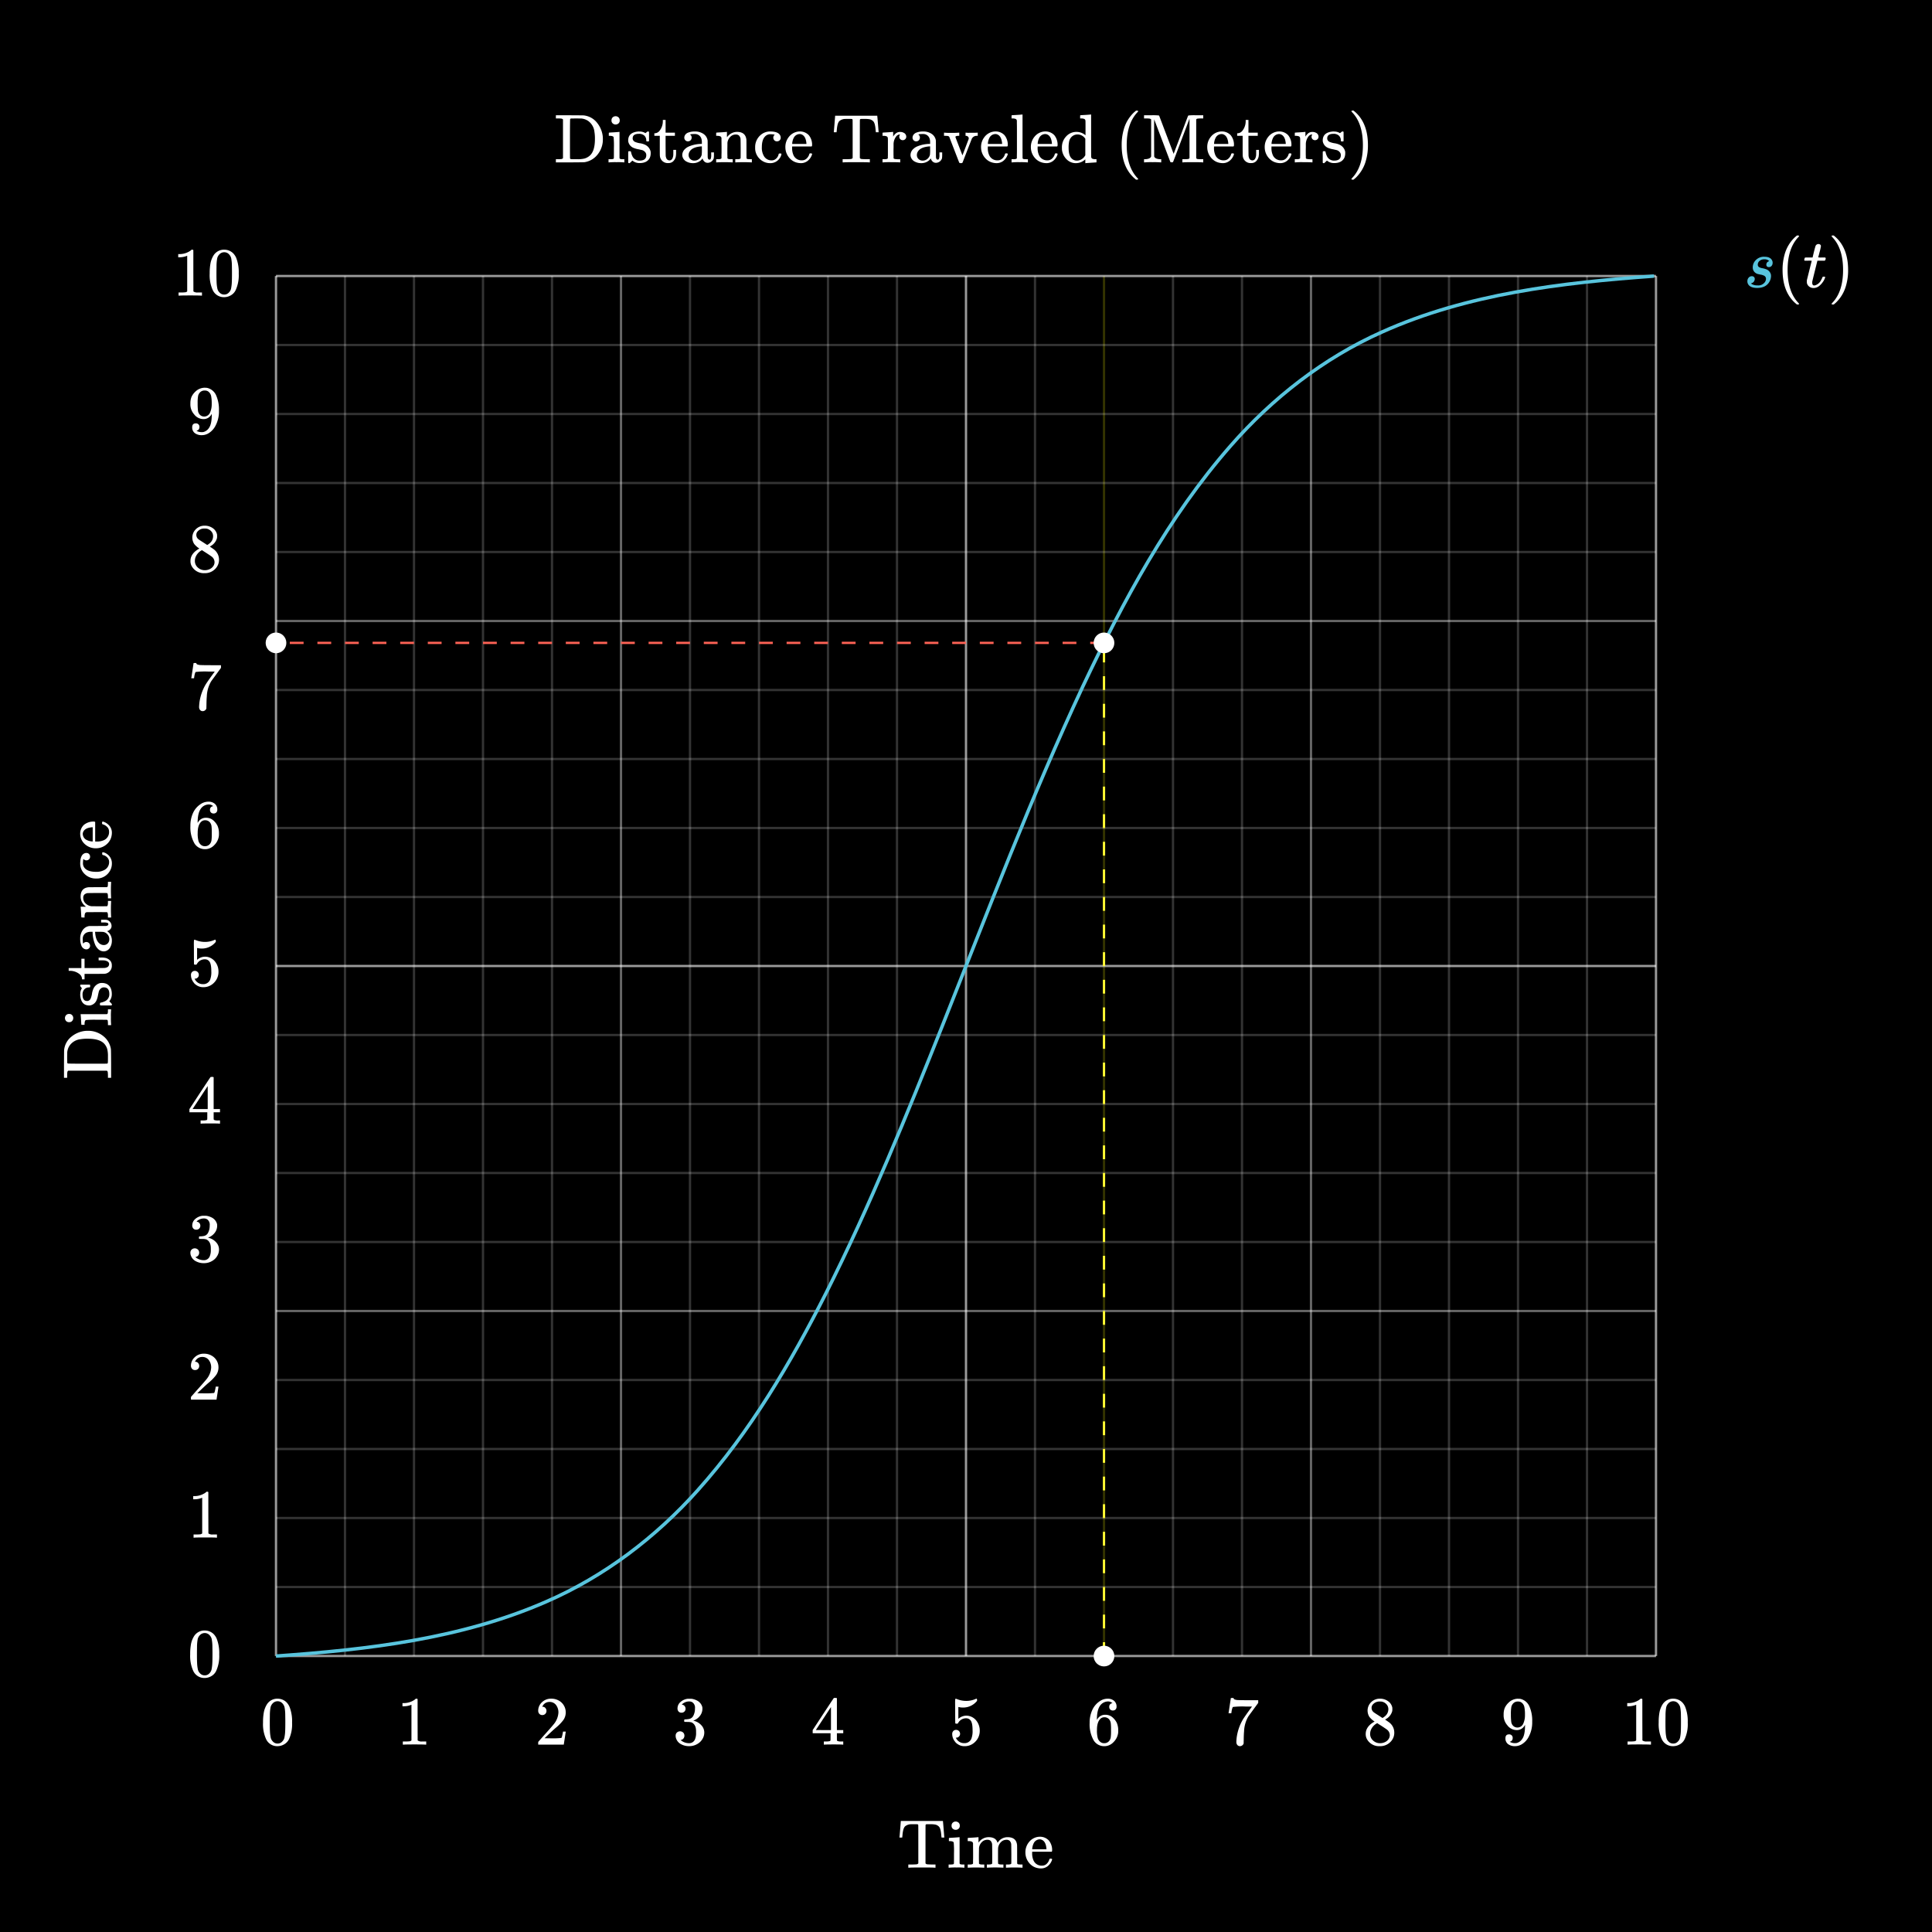 <svg xmlns="http://www.w3.org/2000/svg" width="840" height="840" viewBox="0 0 840 840">
  <rect width="840" height="840"/>
  <g>
    <g>
      <g>
        <line x1="150" y1="120" x2="150" y2="720" style="fill: none;stroke: #fff;stroke-miterlimit: 24;opacity: 0.2"/>
        <line x1="180" y1="120" x2="180" y2="720" style="fill: none;stroke: #fff;stroke-miterlimit: 24;opacity: 0.2"/>
        <line x1="210" y1="120" x2="210" y2="720" style="fill: none;stroke: #fff;stroke-miterlimit: 24;opacity: 0.2"/>
        <line x1="240" y1="120" x2="240" y2="720" style="fill: none;stroke: #fff;stroke-miterlimit: 24;opacity: 0.2"/>
        <line x1="300" y1="120" x2="300" y2="720" style="fill: none;stroke: #fff;stroke-miterlimit: 24;opacity: 0.2"/>
        <line x1="330" y1="120" x2="330" y2="720" style="fill: none;stroke: #fff;stroke-miterlimit: 24;opacity: 0.2"/>
        <line x1="360" y1="120" x2="360" y2="720" style="fill: none;stroke: #fff;stroke-miterlimit: 24;opacity: 0.2"/>
        <line x1="390" y1="120" x2="390" y2="720" style="fill: none;stroke: #fff;stroke-miterlimit: 24;opacity: 0.2"/>
        <line x1="450" y1="120" x2="450" y2="720" style="fill: none;stroke: #fff;stroke-miterlimit: 24;opacity: 0.2"/>
        <line x1="480" y1="120" x2="480" y2="720" style="fill: none;stroke: #ff0;stroke-miterlimit: 24;opacity: 0.2"/>
        <line x1="510" y1="120" x2="510" y2="720" style="fill: none;stroke: #fff;stroke-miterlimit: 24;opacity: 0.2"/>
        <line x1="540" y1="120" x2="540" y2="720" style="fill: none;stroke: #fff;stroke-miterlimit: 24;opacity: 0.2"/>
        <line x1="600" y1="120" x2="600" y2="720" style="fill: none;stroke: #fff;stroke-miterlimit: 24;opacity: 0.2"/>
        <line x1="630" y1="120" x2="630" y2="720" style="fill: none;stroke: #fff;stroke-miterlimit: 24;opacity: 0.2"/>
        <line x1="660" y1="120" x2="660" y2="720" style="fill: none;stroke: #fff;stroke-miterlimit: 24;opacity: 0.2"/>
        <line x1="690" y1="120" x2="690" y2="720" style="fill: none;stroke: #fff;stroke-miterlimit: 24;opacity: 0.2"/>
        <line x1="120" y1="150" x2="720" y2="150" style="fill: none;stroke: #fff;stroke-miterlimit: 24;opacity: 0.2"/>
        <line x1="120" y1="180" x2="720" y2="180" style="fill: none;stroke: #fff;stroke-miterlimit: 24;opacity: 0.2"/>
        <line x1="120" y1="210" x2="720" y2="210" style="fill: none;stroke: #fff;stroke-miterlimit: 24;opacity: 0.2"/>
        <line x1="120" y1="240" x2="720" y2="240" style="fill: none;stroke: #fff;stroke-miterlimit: 24;opacity: 0.2"/>
        <line x1="120" y1="300" x2="720" y2="300" style="fill: none;stroke: #fff;stroke-miterlimit: 24;opacity: 0.2"/>
        <line x1="120" y1="330" x2="720" y2="330" style="fill: none;stroke: #fff;stroke-miterlimit: 24;opacity: 0.2"/>
        <line x1="120" y1="360" x2="720" y2="360" style="fill: none;stroke: #fff;stroke-miterlimit: 24;opacity: 0.2"/>
        <line x1="120" y1="390" x2="720" y2="390" style="fill: none;stroke: #fff;stroke-miterlimit: 24;opacity: 0.2"/>
        <line x1="120" y1="450" x2="720" y2="450" style="fill: none;stroke: #fff;stroke-miterlimit: 24;opacity: 0.2"/>
        <line x1="120" y1="480" x2="720" y2="480" style="fill: none;stroke: #fff;stroke-miterlimit: 24;opacity: 0.2"/>
        <line x1="120" y1="510" x2="720" y2="510" style="fill: none;stroke: #fff;stroke-miterlimit: 24;opacity: 0.2"/>
        <line x1="120" y1="540" x2="720" y2="540" style="fill: none;stroke: #fff;stroke-miterlimit: 24;opacity: 0.2"/>
        <line x1="120" y1="600" x2="720" y2="600" style="fill: none;stroke: #fff;stroke-miterlimit: 24;opacity: 0.2"/>
        <line x1="120" y1="630" x2="720" y2="630" style="fill: none;stroke: #fff;stroke-miterlimit: 24;opacity: 0.2"/>
        <line x1="120" y1="660" x2="720" y2="660" style="fill: none;stroke: #fff;stroke-miterlimit: 24;opacity: 0.2"/>
        <line x1="120" y1="690" x2="720" y2="690" style="fill: none;stroke: #fff;stroke-miterlimit: 24;opacity: 0.2"/>
      </g>
      <g>
        <line x1="270" y1="120" x2="270" y2="720" style="fill: none;stroke: #fff;stroke-miterlimit: 24;opacity: 0.4"/>
        <line x1="570" y1="120" x2="570" y2="720" style="fill: none;stroke: #fff;stroke-miterlimit: 24;opacity: 0.4"/>
        <line x1="120" y1="270" x2="720" y2="270" style="fill: none;stroke: #fff;stroke-miterlimit: 24;opacity: 0.4"/>
        <line x1="120" y1="570" x2="720" y2="570" style="fill: none;stroke: #fff;stroke-miterlimit: 24;opacity: 0.4"/>
      </g>
      <g>
        <line x1="120" y1="120" x2="120" y2="720" style="fill: none;stroke: #fff;stroke-miterlimit: 24;opacity: 0.6"/>
        <line x1="420" y1="120" x2="420" y2="720" style="fill: none;stroke: #fff;stroke-miterlimit: 24;opacity: 0.6"/>
        <line x1="720" y1="120" x2="720" y2="720" style="fill: none;stroke: #fff;stroke-miterlimit: 24;opacity: 0.6"/>
        <line x1="120" y1="120" x2="720" y2="120" style="fill: none;stroke: #fff;stroke-miterlimit: 24;opacity: 0.6"/>
        <line x1="120" y1="420" x2="720" y2="420" style="fill: none;stroke: #fff;stroke-miterlimit: 24;opacity: 0.6"/>
        <line x1="120" y1="720" x2="720" y2="720" style="fill: none;stroke: #fff;stroke-miterlimit: 24;opacity: 0.6"/>
      </g>
    </g>
    <path d="M120,720.028h0c39.853-2.83,80.5-7.452,117.5-23.65,25.149-10.936,47.505-27.877,65.833-48.4,22.845-25.461,40.363-55.3,55.834-85.792,19.1-37.949,35.1-77.426,50.833-116.9,19.613-49.235,38.37-98.914,60.833-146.913,17.52-37.007,37.141-73.633,64.167-104.478,18.263-20.876,40.581-38.263,65.833-49.526,37.158-16.693,78.162-21.447,118.334-24.338" style="fill: none;stroke: #58c4dd;stroke-miterlimit: 10;stroke-width: 1.5px"/>
  </g>
  <g>
    <path d="M184.98,758.542q-.51-.09-4.77-.09-4.2,0-4.71.09h-.359v-1.38h.779a16.9,16.9,0,0,0,2.25-.09,1.917,1.917,0,0,0,.721-.36V741.2a.727.727,0,0,0-.241.09,8.827,8.827,0,0,1-3.089.57h-.571v-1.38h.571a8.369,8.369,0,0,0,4.2-1.14,4.134,4.134,0,0,0,.93-.69q.06-.09.36-.09a.761.761,0,0,1,.511.18v8.97l.029,9a2.906,2.906,0,0,0,1.95.45h1.771v1.38Z" style="fill: #fff"/>
    <path d="M116.072,740.992a5.3,5.3,0,0,1,4.591-2.43,5.535,5.535,0,0,1,3.84,1.5,6.525,6.525,0,0,1,1.38,2.04,17.184,17.184,0,0,1,1.109,6.84,15.662,15.662,0,0,1-1.29,7.11,5.194,5.194,0,0,1-2.46,2.52,5.646,5.646,0,0,1-2.55.63,5.288,5.288,0,0,1-5.04-3.15,15.662,15.662,0,0,1-1.29-7.11,23.38,23.38,0,0,1,.375-4.605A10.1,10.1,0,0,1,116.072,740.992Zm6.75-.36a2.765,2.765,0,0,0-2.13-.96,2.86,2.86,0,0,0-2.16.96,3.614,3.614,0,0,0-.9,1.68,18.44,18.44,0,0,0-.3,3.42c0,.12-.006.51-.016,1.17s-.014,1.21-.014,1.65q0,2.88.059,4.02a17.005,17.005,0,0,0,.361,3.015,3.406,3.406,0,0,0,.9,1.575,2.66,2.66,0,0,0,2.069.9,2.626,2.626,0,0,0,2.04-.9,3.408,3.408,0,0,0,.9-1.575,17.247,17.247,0,0,0,.359-3.015q.06-1.14.061-4.02,0-.66-.015-1.65t-.016-1.17a18.554,18.554,0,0,0-.3-3.42A3.617,3.617,0,0,0,122.822,740.632Z" style="fill: #fff"/>
    <path d="M94,668.543q-.51-.09-4.77-.09-4.2,0-4.709.09H84.16v-1.38h.78a16.9,16.9,0,0,0,2.25-.09,1.9,1.9,0,0,0,.72-.36V651.2a.724.724,0,0,0-.24.09,8.824,8.824,0,0,1-3.09.57h-.569v-1.38h.569a8.367,8.367,0,0,0,4.2-1.14,4.112,4.112,0,0,0,.93-.69c.04-.06.16-.091.36-.091a.758.758,0,0,1,.51.181v8.97l.03,9a2.906,2.906,0,0,0,1.951.45H94.33v1.38Z" style="fill: #fff"/>
    <path d="M84.4,711.343a5.3,5.3,0,0,1,4.59-2.431,5.536,5.536,0,0,1,3.84,1.5,6.536,6.536,0,0,1,1.38,2.04,17.169,17.169,0,0,1,1.11,6.841,15.654,15.654,0,0,1-1.29,7.109,5.2,5.2,0,0,1-2.46,2.521,5.648,5.648,0,0,1-2.549.63A5.286,5.286,0,0,1,83.98,726.4a15.654,15.654,0,0,1-1.29-7.109,23.373,23.373,0,0,1,.375-4.605A10.066,10.066,0,0,1,84.4,711.343Zm6.75-.361a2.768,2.768,0,0,0-2.129-.96,2.863,2.863,0,0,0-2.161.96,3.621,3.621,0,0,0-.9,1.68,18.543,18.543,0,0,0-.3,3.421c0,.119,0,.51-.014,1.17s-.016,1.21-.016,1.649q0,2.88.06,4.021a17.152,17.152,0,0,0,.36,3.015,3.411,3.411,0,0,0,.9,1.575,2.665,2.665,0,0,0,2.071.9,2.631,2.631,0,0,0,2.04-.9,3.418,3.418,0,0,0,.9-1.575,17.152,17.152,0,0,0,.36-3.015q.06-1.14.06-4.021c0-.439,0-.99-.015-1.649s-.014-1.051-.014-1.17a18.61,18.61,0,0,0-.3-3.421A3.621,3.621,0,0,0,91.15,710.982Z" style="fill: #fff"/>
    <path d="M235.8,745.672a1.678,1.678,0,0,1-1.321-.54,1.915,1.915,0,0,1-.479-1.32,4.921,4.921,0,0,1,1.635-3.705,5.5,5.5,0,0,1,3.915-1.545,6.506,6.506,0,0,1,4.275,1.395,5.865,5.865,0,0,1,2.085,3.645,9.275,9.275,0,0,1,.06.99,5.682,5.682,0,0,1-1.05,3.27,19.929,19.929,0,0,1-3.391,3.45q-1.078.932-3,2.76l-1.769,1.68,2.28.03a36.012,36.012,0,0,0,5.01-.15c.08-.02.179-.23.3-.63a19.2,19.2,0,0,0,.42-2.04v-.09h1.2v.09l-.84,5.49v.09H234v-.57a2.02,2.02,0,0,1,.06-.69q.029-.029,2.52-2.85,3.27-3.629,4.2-4.8a8.7,8.7,0,0,0,2.011-5.01,5.254,5.254,0,0,0-1.035-3.315,3.456,3.456,0,0,0-2.9-1.335,3.29,3.29,0,0,0-2.819,1.56c-.041.08-.1.191-.181.33a.672.672,0,0,0-.089.18c0,.02.049.03.15.03a1.528,1.528,0,0,1,1.215.54,1.876,1.876,0,0,1,.465,1.26,1.787,1.787,0,0,1-.5,1.275A1.708,1.708,0,0,1,235.8,745.672Z" style="fill: #fff"/>
    <path d="M84.82,595.673a1.675,1.675,0,0,1-1.32-.54,1.916,1.916,0,0,1-.479-1.321,4.919,4.919,0,0,1,1.634-3.7,5.5,5.5,0,0,1,3.915-1.546,6.509,6.509,0,0,1,4.276,1.4,5.865,5.865,0,0,1,2.085,3.645,9.258,9.258,0,0,1,.059.99,5.675,5.675,0,0,1-1.05,3.27,19.843,19.843,0,0,1-3.39,3.449q-1.08.933-3,2.761l-1.77,1.68,2.281.03a36,36,0,0,0,5.009-.15q.12-.03.3-.63a18.924,18.924,0,0,0,.42-2.04v-.09h1.2v.09l-.84,5.49v.09H83.021v-.57a2.033,2.033,0,0,1,.059-.69q.03-.029,2.521-2.85,3.269-3.629,4.2-4.8a8.7,8.7,0,0,0,2.011-5.01,5.248,5.248,0,0,0-1.036-3.315,3.454,3.454,0,0,0-2.9-1.335,3.288,3.288,0,0,0-2.819,1.56c-.041.08-.1.191-.181.33a.658.658,0,0,0-.09.18q0,.03.15.03a1.527,1.527,0,0,1,1.215.54,1.871,1.871,0,0,1,.465,1.26,1.791,1.791,0,0,1-.5,1.275A1.71,1.71,0,0,1,84.82,595.673Z" style="fill: #fff"/>
    <path d="M296.31,744.652a1.639,1.639,0,0,1-1.275-.51,1.884,1.884,0,0,1-.466-1.32,3.625,3.625,0,0,1,1.351-2.865,5.738,5.738,0,0,1,3.12-1.365h.45c.7,0,1.14.011,1.32.03a7.335,7.335,0,0,1,2.009.63,4.469,4.469,0,0,1,2.491,2.82,2.924,2.924,0,0,1,.089.81,5,5,0,0,1-1.094,3.165,6.064,6.064,0,0,1-2.745,2q-.151.06,0,.09a1.82,1.82,0,0,0,.3.09,6.4,6.4,0,0,1,3.091,1.9,4.594,4.594,0,0,1,1.26,3.165,5.236,5.236,0,0,1-.57,2.37,5.947,5.947,0,0,1-2.355,2.535,6.827,6.827,0,0,1-3.645,1,7.168,7.168,0,0,1-3.51-.84,4.315,4.315,0,0,1-2.07-2.25,3.37,3.37,0,0,1-.3-1.47,1.793,1.793,0,0,1,.554-1.365,2,2,0,0,1,2.715.015,1.828,1.828,0,0,1,.54,1.35,1.922,1.922,0,0,1-.389,1.2,1.769,1.769,0,0,1-1.05.66l-.21.06a5.642,5.642,0,0,0,3.72,1.35,2.679,2.679,0,0,0,2.49-1.59,6.892,6.892,0,0,0,.51-3.03v-.6q0-2.85-1.92-3.81a6.285,6.285,0,0,0-1.83-.21l-1.26-.03-.09-.06a1.093,1.093,0,0,1-.061-.48.719.719,0,0,1,.09-.45.25.25,0,0,1,.151-.09,10.493,10.493,0,0,0,1.74-.15,2.6,2.6,0,0,0,2.01-1.485,6.627,6.627,0,0,0,.69-3.135,2.85,2.85,0,0,0-1.051-2.61,2.482,2.482,0,0,0-1.409-.42,4.437,4.437,0,0,0-2.64.81,1.25,1.25,0,0,0-.27.2,1.717,1.717,0,0,0-.24.255l-.09.12c.06.02.13.041.21.06a1.437,1.437,0,0,1,1,.57,1.835,1.835,0,0,1,.4,1.17,1.652,1.652,0,0,1-.5,1.215A1.726,1.726,0,0,1,296.31,744.652Z" style="fill: #fff"/>
    <path d="M85.33,534.653a1.638,1.638,0,0,1-1.275-.51,1.879,1.879,0,0,1-.465-1.32,3.626,3.626,0,0,1,1.349-2.865,5.743,5.743,0,0,1,3.121-1.365h.45c.7,0,1.139.011,1.32.03a7.362,7.362,0,0,1,2.01.63,4.473,4.473,0,0,1,2.49,2.82,2.919,2.919,0,0,1,.09.81,4.99,4.99,0,0,1-1.095,3.165,6.053,6.053,0,0,1-2.745,2q-.151.06,0,.09a1.81,1.81,0,0,0,.3.09,6.392,6.392,0,0,1,3.09,1.905,4.593,4.593,0,0,1,1.259,3.165,5.248,5.248,0,0,1-.569,2.37,5.947,5.947,0,0,1-2.355,2.535,6.825,6.825,0,0,1-3.645,1,7.181,7.181,0,0,1-3.511-.84,4.317,4.317,0,0,1-2.069-2.25,3.384,3.384,0,0,1-.3-1.47,1.794,1.794,0,0,1,.556-1.365,2,2,0,0,1,2.715.015,1.832,1.832,0,0,1,.54,1.35,1.923,1.923,0,0,1-.39,1.2,1.768,1.768,0,0,1-1.051.66l-.21.059a5.645,5.645,0,0,0,3.721,1.351,2.675,2.675,0,0,0,2.489-1.59,6.89,6.89,0,0,0,.511-3.03v-.6q0-2.85-1.92-3.81a6.3,6.3,0,0,0-1.83-.21l-1.261-.03-.089-.06a1.115,1.115,0,0,1-.06-.48.705.705,0,0,1,.09-.45.243.243,0,0,1,.15-.091,10.45,10.45,0,0,0,1.739-.149,2.6,2.6,0,0,0,2.011-1.485,6.639,6.639,0,0,0,.69-3.135,2.852,2.852,0,0,0-1.05-2.61,2.488,2.488,0,0,0-1.41-.42,4.441,4.441,0,0,0-2.64.81,1.25,1.25,0,0,0-.27.2,1.842,1.842,0,0,0-.241.255l-.09.12c.061.02.13.041.21.06a1.429,1.429,0,0,1,1.005.57,1.824,1.824,0,0,1,.406,1.17,1.649,1.649,0,0,1-.5,1.215A1.723,1.723,0,0,1,85.33,534.653Z" style="fill: #fff"/>
    <path d="M366.359,758.542q-.42-.09-3.869-.09-3.6,0-4.02.09h-.27v-1.38h.93a6.314,6.314,0,0,0,1.59-.15.537.537,0,0,0,.36-.3q.03-.06.029-1.62v-1.5H353.34v-1.38l4.53-6.93q4.59-6.959,4.65-6.99a1.577,1.577,0,0,1,.629-.06h.54l.181.18v13.8h2.76v1.38h-2.76v1.53c0,.82,0,1.3.015,1.44a.545.545,0,0,0,.165.36,3.8,3.8,0,0,0,1.71.24h.87v1.38Zm-5.069-6.33v-10.02l-6.57,9.99,3.27.03Z" style="fill: #fff"/>
    <path d="M95.38,488.542q-.42-.09-3.869-.09-3.6,0-4.021.09h-.269v-1.38h.929a6.308,6.308,0,0,0,1.59-.15.539.539,0,0,0,.361-.3q.029-.06.029-1.62v-1.5H82.36v-1.38l4.531-6.93q4.588-6.959,4.649-6.99a1.58,1.58,0,0,1,.63-.06h.54l.181.18v13.8H95.65v1.38H92.891v1.53q0,1.23.014,1.44a.549.549,0,0,0,.165.36,3.8,3.8,0,0,0,1.71.24h.87v1.38Zm-5.069-6.33v-10.02l-6.571,9.99,3.271.03Z" style="fill: #fff"/>
    <path d="M415.71,752.122a1.652,1.652,0,0,1,1.215.5,1.688,1.688,0,0,1,.5,1.245,1.546,1.546,0,0,1-.51,1.17,1.622,1.622,0,0,1-1.14.48h-.209l.089.15a3.9,3.9,0,0,0,1.379,1.59,3.817,3.817,0,0,0,2.192.63,3.184,3.184,0,0,0,3.058-1.8,9.125,9.125,0,0,0,.571-3.84q0-3.088-.81-4.17a2.362,2.362,0,0,0-1.92-.99,3.865,3.865,0,0,0-3.54,2.04.581.581,0,0,1-.225.255,1.329,1.329,0,0,1-.435.045q-.51,0-.57-.18-.06-.12-.06-5.25,0-.9-.015-2.13t-.015-1.56q0-1.679.179-1.68a.177.177,0,0,1,.122-.06l.539.18a10.631,10.631,0,0,0,3.99.78,10.211,10.211,0,0,0,4.08-.84.945.945,0,0,1,.391-.12q.239,0,.239.54v.39a7.668,7.668,0,0,1-6.15,2.91,7.191,7.191,0,0,1-1.679-.18l-.3-.06v5.16a5.145,5.145,0,0,1,4.74-1.23,5.683,5.683,0,0,1,3.285,2.28,6.9,6.9,0,0,1,1.276,4.14,6.558,6.558,0,0,1-1.907,4.71,6.254,6.254,0,0,1-4.694,1.98,4.993,4.993,0,0,1-3.21-1.05,3.311,3.311,0,0,1-.99-.99,5.312,5.312,0,0,1-1.141-2.67c0-.06,0-.155-.013-.285s-.016-.225-.016-.285a1.784,1.784,0,0,1,.48-1.32A1.665,1.665,0,0,1,415.71,752.122Z" style="fill: #fff"/>
    <path d="M84.73,422.123a1.652,1.652,0,0,1,1.215.5,1.688,1.688,0,0,1,.5,1.245,1.545,1.545,0,0,1-.509,1.17,1.624,1.624,0,0,1-1.141.48h-.21l.09.15a3.9,3.9,0,0,0,1.38,1.59,3.811,3.811,0,0,0,2.19.63,3.187,3.187,0,0,0,3.06-1.8,9.145,9.145,0,0,0,.57-3.84q0-3.088-.809-4.17a2.364,2.364,0,0,0-1.92-.99,3.862,3.862,0,0,0-3.54,2.04.582.582,0,0,1-.226.255,1.329,1.329,0,0,1-.435.045q-.51,0-.57-.18-.06-.12-.059-5.25,0-.9-.016-2.13t-.015-1.56q0-1.678.18-1.68a.174.174,0,0,1,.12-.061l.54.181a10.635,10.635,0,0,0,3.99.78,10.207,10.207,0,0,0,4.08-.84.954.954,0,0,1,.39-.121c.16,0,.24.181.24.541v.39a7.668,7.668,0,0,1-6.15,2.91,7.212,7.212,0,0,1-1.68-.18l-.3-.06v5.16a5.147,5.147,0,0,1,4.741-1.23,5.684,5.684,0,0,1,3.284,2.28,6.9,6.9,0,0,1,1.275,4.14,6.56,6.56,0,0,1-1.905,4.71,6.257,6.257,0,0,1-4.694,1.98,4.993,4.993,0,0,1-3.21-1.05,3.326,3.326,0,0,1-.991-.99,5.311,5.311,0,0,1-1.14-2.67q0-.09-.015-.285c-.01-.13-.014-.225-.014-.285a1.783,1.783,0,0,1,.479-1.32A1.665,1.665,0,0,1,84.73,422.123Z" style="fill: #fff"/>
    <path d="M483.69,740.512a2.831,2.831,0,0,0-1.86-.75,4.3,4.3,0,0,0-3.51,1.8q-1.41,1.95-1.41,6.06l.03.12.241-.39a3.834,3.834,0,0,1,3.329-1.8,5.014,5.014,0,0,1,2.43.57,6.228,6.228,0,0,1,1.44,1.215,7.558,7.558,0,0,1,1.17,1.7,8.047,8.047,0,0,1,.631,3.21v.54a5.306,5.306,0,0,1-.151,1.29,6.749,6.749,0,0,1-1.86,3.33,5.509,5.509,0,0,1-2.88,1.68,5.049,5.049,0,0,1-1.2.12,5.229,5.229,0,0,1-1.02-.09,5.315,5.315,0,0,1-3.54-2.4,14,14,0,0,1-1.77-7.56,13.222,13.222,0,0,1,1.14-5.67,8.983,8.983,0,0,1,3.18-3.78,5.977,5.977,0,0,1,3.51-1.14,4.114,4.114,0,0,1,2.806.93,3.215,3.215,0,0,1,1.064,2.55,1.658,1.658,0,0,1-.435,1.2,1.531,1.531,0,0,1-1.155.45,1.59,1.59,0,0,1-1.155-.42,1.549,1.549,0,0,1-.435-1.17A1.484,1.484,0,0,1,483.69,740.512Zm-1.32,7.2a2.616,2.616,0,0,0-2.16-1.08,2.435,2.435,0,0,0-1.8.69q-1.47,1.47-1.47,4.74a12.735,12.735,0,0,0,.36,3.69,3.449,3.449,0,0,0,1.02,1.53,2.511,2.511,0,0,0,1.71.63,2.693,2.693,0,0,0,2.34-1.14,3.311,3.311,0,0,0,.57-1.5,19.77,19.77,0,0,0,.121-2.52v-.96a20.425,20.425,0,0,0-.121-2.58A3.316,3.316,0,0,0,482.37,747.712Z" style="fill: #fff"/>
    <path d="M92.71,350.513a2.828,2.828,0,0,0-1.859-.75,4.3,4.3,0,0,0-3.511,1.8q-1.41,1.952-1.409,6.061l.029.12.24-.39a3.838,3.838,0,0,1,3.33-1.8,5.014,5.014,0,0,1,2.43.57,6.228,6.228,0,0,1,1.44,1.215,7.526,7.526,0,0,1,1.17,1.695,8.063,8.063,0,0,1,.63,3.21v.54a5.307,5.307,0,0,1-.15,1.29,6.741,6.741,0,0,1-1.86,3.33,5.514,5.514,0,0,1-2.879,1.68,5.063,5.063,0,0,1-1.2.12,5.236,5.236,0,0,1-1.02-.09,5.315,5.315,0,0,1-3.54-2.4,14,14,0,0,1-1.77-7.56,13.222,13.222,0,0,1,1.14-5.67A8.978,8.978,0,0,1,87.1,349.7a5.977,5.977,0,0,1,3.509-1.141,4.111,4.111,0,0,1,2.805.931,3.209,3.209,0,0,1,1.065,2.55,1.653,1.653,0,0,1-.435,1.2,1.532,1.532,0,0,1-1.154.45,1.589,1.589,0,0,1-1.156-.42,1.549,1.549,0,0,1-.435-1.17A1.484,1.484,0,0,1,92.71,350.513Zm-1.319,7.2a2.62,2.62,0,0,0-2.161-1.08,2.431,2.431,0,0,0-1.8.69q-1.471,1.47-1.471,4.739a12.7,12.7,0,0,0,.36,3.691,3.449,3.449,0,0,0,1.02,1.53,2.513,2.513,0,0,0,1.71.63,2.7,2.7,0,0,0,2.341-1.14,3.322,3.322,0,0,0,.569-1.5,19.808,19.808,0,0,0,.12-2.52v-.96a20.465,20.465,0,0,0-.12-2.58A3.326,3.326,0,0,0,91.391,357.713Z" style="fill: #fff"/>
    <path d="M534.15,744.8q.032-.06.511-3.27l.48-3.21q0-.06.6-.06h.6v.12q0,.3.45.51a4.715,4.715,0,0,0,1.575.27q1.125.06,5.055.06h3.63v1.17l-2.04,2.79q-.45.63-1.02,1.395t-.87,1.185q-.3.42-.36.51a13.875,13.875,0,0,0-1.861,6.51q-.12,1.231-.149,3.36c0,.28-.006.565-.016.855s-.014.525-.014.705v.27a1.535,1.535,0,0,1-.585.87,1.611,1.611,0,0,1-1,.36,1.46,1.46,0,0,1-1.155-.5,2,2,0,0,1-.435-1.365q0-.45.12-1.71a20.971,20.971,0,0,1,2.79-8.13q.6-.96,2.52-3.63l1.38-1.89h-2.79a35.27,35.27,0,0,0-5.491.18c-.08.04-.189.26-.329.66a10.284,10.284,0,0,0-.3,1.41,3.692,3.692,0,0,1-.089.57v.09h-1.2Z" style="fill: #fff"/>
    <path d="M83.17,294.8q.03-.06.511-3.27l.479-3.21q0-.06.6-.06h.6v.12c0,.2.151.37.451.51a4.71,4.71,0,0,0,1.575.27q1.125.06,5.054.06h3.63v1.17l-2.04,2.79q-.45.63-1.019,1.395t-.87,1.185q-.3.42-.361.51a13.863,13.863,0,0,0-1.86,6.51q-.12,1.231-.149,3.36c0,.28-.006.565-.016.855s-.015.525-.015.7v.27a1.53,1.53,0,0,1-.585.87,1.607,1.607,0,0,1-1,.36A1.462,1.462,0,0,1,87,308.708a2,2,0,0,1-.434-1.365q0-.45.12-1.71a20.938,20.938,0,0,1,2.79-8.13q.6-.96,2.519-3.63l1.38-1.89H90.58a35.261,35.261,0,0,0-5.49.18q-.12.06-.329.66a10.137,10.137,0,0,0-.3,1.41,3.491,3.491,0,0,1-.09.57v.09h-1.2Z" style="fill: #fff"/>
    <path d="M597.66,748.492a8.877,8.877,0,0,1-2.265-2.01,5.15,5.15,0,0,1-.315-4.92,5.337,5.337,0,0,1,1.936-2.175,5.258,5.258,0,0,1,2.923-.825,5.959,5.959,0,0,1,3.541,1.065,4.425,4.425,0,0,1,1.86,2.745,5.611,5.611,0,0,1,.03.72,4.5,4.5,0,0,1-.059.9,5.611,5.611,0,0,1-2.731,3.42l-.359.24q1.678,1.14,1.739,1.2a5.513,5.513,0,0,1,2.25,4.47,5.57,5.57,0,0,1-1.785,4.155,6.158,6.158,0,0,1-4.454,1.725,6,6,0,0,1-5.431-2.7,4.462,4.462,0,0,1-.75-2.61Q593.79,750.622,597.66,748.492Zm-1.95,5.34a3.754,3.754,0,0,0,1.29,2.925,4.355,4.355,0,0,0,3,1.155,4.863,4.863,0,0,0,2.234-.51,3.727,3.727,0,0,0,1.516-1.32,2.963,2.963,0,0,0,.51-1.65,3.051,3.051,0,0,0-1.05-2.28q-.24-.24-2.489-1.71l-.916-.585c-.33-.21-.584-.375-.765-.5l-.24-.15-.361.18a5.837,5.837,0,0,0-2.489,3A4.9,4.9,0,0,0,595.71,753.832Zm7.92-10.68a3.092,3.092,0,0,0-.84-2.19,3.726,3.726,0,0,0-2.04-1.14,9.872,9.872,0,0,0-.99-.03,3.627,3.627,0,0,0-2.67,1.08,2.166,2.166,0,0,0-.75,1.65,2.358,2.358,0,0,0,1.08,2.04q.15.15,1.92,1.26l1.74,1.14q.03-.03.391-.255a3.109,3.109,0,0,0,.539-.4A3.9,3.9,0,0,0,603.63,743.152Z" style="fill: #fff"/>
    <path d="M86.681,238.493a8.9,8.9,0,0,1-2.266-2.01,5.148,5.148,0,0,1-.314-4.921,5.346,5.346,0,0,1,1.934-2.175,5.265,5.265,0,0,1,2.925-.825,5.956,5.956,0,0,1,3.54,1.065,4.425,4.425,0,0,1,1.86,2.746,5.358,5.358,0,0,1,.031.719,4.383,4.383,0,0,1-.061.9,5.61,5.61,0,0,1-2.729,3.42l-.361.24q1.68,1.14,1.74,1.2a5.64,5.64,0,0,1,.465,8.625A6.156,6.156,0,0,1,88.99,249.2a6,6,0,0,1-5.429-2.7,4.457,4.457,0,0,1-.75-2.61Q82.811,240.622,86.681,238.493Zm-1.951,5.34a3.75,3.75,0,0,0,1.291,2.924,4.351,4.351,0,0,0,3,1.156,4.866,4.866,0,0,0,2.234-.51,3.733,3.733,0,0,0,1.516-1.32,2.973,2.973,0,0,0,.509-1.651,3.049,3.049,0,0,0-1.05-2.279q-.24-.24-2.49-1.71c-.28-.181-.585-.375-.915-.585s-.585-.375-.764-.5l-.241-.151-.36.18a5.828,5.828,0,0,0-2.489,3A4.905,4.905,0,0,0,84.73,243.833Zm7.92-10.68a3.1,3.1,0,0,0-.839-2.191,3.738,3.738,0,0,0-2.04-1.139,9.456,9.456,0,0,0-.991-.031,3.628,3.628,0,0,0-2.67,1.081,2.165,2.165,0,0,0-.75,1.65,2.358,2.358,0,0,0,1.08,2.039q.15.151,1.92,1.261l1.741,1.139q.029-.028.389-.254a3.171,3.171,0,0,0,.54-.406A3.893,3.893,0,0,0,92.65,233.153Z" style="fill: #fff"/>
    <path d="M657.69,755.662a1.692,1.692,0,0,1-.315,1.05,1.271,1.271,0,0,1-.824.51l-.12.03c0,.02.069.075.21.165a1.223,1.223,0,0,0,.33.165,4.287,4.287,0,0,0,1.71.3,3.338,3.338,0,0,0,.78-.06,4.114,4.114,0,0,0,2.43-1.86q1.168-1.68,1.17-5.82v-.21l-.151.24a3.835,3.835,0,0,1-3.449,2.04,5.083,5.083,0,0,1-4.08-2.07,6.5,6.5,0,0,1-1.621-4.68,7.431,7.431,0,0,1,.466-2.85,7.183,7.183,0,0,1,1.6-2.25,5.93,5.93,0,0,1,3.721-1.77l.09-.03h.15c.039,0,.1,0,.194.015a2.119,2.119,0,0,0,.226.015,4.173,4.173,0,0,1,.869.06,5.681,5.681,0,0,1,3.811,3.09,15.357,15.357,0,0,1,1.29,6.78,13.275,13.275,0,0,1-1.8,7.11,8.191,8.191,0,0,1-2.535,2.625,5.7,5.7,0,0,1-3.106.945,4.88,4.88,0,0,1-3.045-.885,3.036,3.036,0,0,1-1.154-2.565q0-1.68,1.59-1.68a1.471,1.471,0,0,1,1.559,1.59Zm3.031-15.81a4.536,4.536,0,0,0-.84-.06,2.657,2.657,0,0,0-1.95.81,3.2,3.2,0,0,0-.826,1.575,17.179,17.179,0,0,0-.2,3.135,27.191,27.191,0,0,0,.151,3.24,3,3,0,0,0,.884,1.845,2.6,2.6,0,0,0,1.875.7h.12a2.755,2.755,0,0,0,2.355-1.695,8.716,8.716,0,0,0,.735-3.765,16.519,16.519,0,0,0-.239-3.36,3.252,3.252,0,0,0-.735-1.56A2.514,2.514,0,0,0,660.721,739.852Z" style="fill: #fff"/>
    <path d="M86.71,185.663a1.7,1.7,0,0,1-.314,1.049,1.27,1.27,0,0,1-.826.51l-.12.03c0,.021.071.076.21.165a1.248,1.248,0,0,0,.33.166,4.3,4.3,0,0,0,1.71.3,3.349,3.349,0,0,0,.78-.059,4.11,4.11,0,0,0,2.43-1.861q1.17-1.68,1.17-5.82v-.21l-.149.24a3.836,3.836,0,0,1-3.451,2.04,5.085,5.085,0,0,1-4.08-2.07,6.5,6.5,0,0,1-1.62-4.68,7.443,7.443,0,0,1,.465-2.849,7.193,7.193,0,0,1,1.606-2.25,5.932,5.932,0,0,1,3.719-1.771l.09-.03h.151c.04,0,.1.006.194.016s.165.014.225.014a4.182,4.182,0,0,1,.871.061,5.674,5.674,0,0,1,3.809,3.09,15.343,15.343,0,0,1,1.29,6.78,13.251,13.251,0,0,1-1.8,7.109,8.181,8.181,0,0,1-2.535,2.625,5.7,5.7,0,0,1-3.1.946,4.881,4.881,0,0,1-3.046-.885,3.035,3.035,0,0,1-1.154-2.566q0-1.68,1.589-1.679a1.473,1.473,0,0,1,1.56,1.59Zm3.03-15.811a4.61,4.61,0,0,0-.84-.06,2.658,2.658,0,0,0-1.95.81,3.205,3.205,0,0,0-.825,1.575,17.219,17.219,0,0,0-.194,3.135,27.263,27.263,0,0,0,.149,3.24,3.012,3.012,0,0,0,.885,1.846,2.6,2.6,0,0,0,1.875.7h.12a2.757,2.757,0,0,0,2.355-1.694,8.721,8.721,0,0,0,.735-3.766,16.508,16.508,0,0,0-.239-3.359,3.239,3.239,0,0,0-.736-1.561A2.51,2.51,0,0,0,89.74,169.852Z" style="fill: #fff"/>
    <g>
      <path d="M717.479,758.542q-.509-.09-4.769-.09-4.2,0-4.71.09h-.36v-1.38h.78a16.92,16.92,0,0,0,2.25-.09,1.915,1.915,0,0,0,.72-.36V741.2a.735.735,0,0,0-.241.09,8.823,8.823,0,0,1-3.089.57h-.57v-1.38h.57a8.37,8.37,0,0,0,4.2-1.14,4.105,4.105,0,0,0,.929-.69c.04-.06.161-.09.361-.09a.759.759,0,0,1,.51.18v8.97l.03,9a2.9,2.9,0,0,0,1.95.45h1.77v1.38Z" style="fill: #fff"/>
      <path d="M722.88,740.992a5.292,5.292,0,0,1,4.59-2.43,5.531,5.531,0,0,1,3.84,1.5,6.506,6.506,0,0,1,1.379,2.04,17.144,17.144,0,0,1,1.111,6.84,15.675,15.675,0,0,1-1.29,7.11,5.2,5.2,0,0,1-2.46,2.52,5.652,5.652,0,0,1-2.55.63,5.286,5.286,0,0,1-5.04-3.15,15.662,15.662,0,0,1-1.29-7.11,23.38,23.38,0,0,1,.375-4.605A10.053,10.053,0,0,1,722.88,740.992Zm6.75-.36a2.765,2.765,0,0,0-2.13-.96,2.856,2.856,0,0,0-2.16.96,3.617,3.617,0,0,0-.9,1.68,18.554,18.554,0,0,0-.3,3.42q0,.18-.015,1.17t-.016,1.65q0,2.88.061,4.02a17.052,17.052,0,0,0,.359,3.015,3.4,3.4,0,0,0,.9,1.575,2.661,2.661,0,0,0,2.07.9,2.629,2.629,0,0,0,2.04-.9,3.413,3.413,0,0,0,.9-1.575,17.005,17.005,0,0,0,.361-3.015q.06-1.14.059-4.02,0-.66-.014-1.65c-.011-.66-.015-1.05-.015-1.17a18.6,18.6,0,0,0-.3-3.42A3.623,3.623,0,0,0,729.63,740.632Z" style="fill: #fff"/>
    </g>
    <g>
      <path d="M87.48,128.542q-.51-.09-4.77-.09-4.2,0-4.71.09h-.359v-1.38h.779a16.9,16.9,0,0,0,2.25-.09,1.917,1.917,0,0,0,.721-.36V111.2a.727.727,0,0,0-.241.09,8.827,8.827,0,0,1-3.089.57H77.49v-1.38h.571a8.369,8.369,0,0,0,4.2-1.14,4.134,4.134,0,0,0,.93-.69q.06-.09.36-.09a.761.761,0,0,1,.511.18v8.97l.029,9a2.906,2.906,0,0,0,1.95.45h1.771v1.38Z" style="fill: #fff"/>
      <path d="M92.88,110.992a5.293,5.293,0,0,1,4.591-2.43,5.535,5.535,0,0,1,3.84,1.5,6.506,6.506,0,0,1,1.379,2.04,17.164,17.164,0,0,1,1.11,6.84,15.662,15.662,0,0,1-1.29,7.11,5.2,5.2,0,0,1-2.46,2.52,5.649,5.649,0,0,1-2.55.63,5.287,5.287,0,0,1-5.04-3.15,15.662,15.662,0,0,1-1.29-7.11,23.38,23.38,0,0,1,.375-4.6A10.074,10.074,0,0,1,92.88,110.992Zm6.75-.36a2.765,2.765,0,0,0-2.13-.96,2.857,2.857,0,0,0-2.16.96,3.616,3.616,0,0,0-.9,1.68,18.464,18.464,0,0,0-.3,3.42c0,.12-.006.51-.016,1.17s-.015,1.21-.015,1.65q0,2.88.06,4.02a17.126,17.126,0,0,0,.36,3.015,3.4,3.4,0,0,0,.9,1.575,2.658,2.658,0,0,0,2.069.9,2.628,2.628,0,0,0,2.04-.9,3.415,3.415,0,0,0,.9-1.575,17.126,17.126,0,0,0,.36-3.015q.06-1.14.06-4.02,0-.66-.014-1.65t-.016-1.17a18.53,18.53,0,0,0-.3-3.42A3.616,3.616,0,0,0,99.63,110.632Z" style="fill: #fff"/>
    </g>
    <g>
      <path d="M244.778,51.944a1.218,1.218,0,0,0-.585-.359,12.243,12.243,0,0,0-1.515-.091h-.99v-1.38h6.03q5.13.032,5.73.045a6.569,6.569,0,0,1,1.26.165,8.472,8.472,0,0,1,4.936,3.12,11.383,11.383,0,0,1,2.415,5.79c.039.4.059.83.059,1.29s-.02.891-.059,1.29a10.465,10.465,0,0,1-2.551,5.746,8.9,8.9,0,0,1-5.37,2.955q-.39.06-6.42.089h-6.03V69.225h.99a12.118,12.118,0,0,0,1.515-.09,1.208,1.208,0,0,0,.585-.361Zm7.951-.42h-.406c-.23,0-.515,0-.855-.014s-.65-.016-.93-.016-.59.006-.93.016-.62.014-.839.014h-.391q-.39.032-.48.241-.09.12-.089,8.519,0,8.461.029,8.551a.413.413,0,0,0,.36.329q.24.061,2.85.061a12.445,12.445,0,0,0,3.075-.3,5.992,5.992,0,0,0,2.2-1.17q2.34-1.95,2.34-7.29a17.458,17.458,0,0,0-.21-3.12,6.642,6.642,0,0,0-2.79-4.8A6.325,6.325,0,0,0,252.729,51.524Z" style="fill: #fff"/>
      <path d="M271.208,70.6a26,26,0,0,0-3.12-.089,32.125,32.125,0,0,0-3.27.089h-.24V69.225h.48a10.681,10.681,0,0,0,1.47-.09.65.65,0,0,0,.36-.33q.03-.06.03-4.351a41.506,41.506,0,0,0-.12-4.8q-.24-.6-1.77-.6h-.33v-.691c0-.46.02-.689.06-.689l.3-.03c.2-.02.48-.041.84-.06l1.081-.061c.339-.019.7-.045,1.079-.075s.67-.054.87-.075.31-.029.33-.029h.09v11.4a.7.7,0,0,0,.36.375,4.658,4.658,0,0,0,1.05.106h.69V70.6Zm-3.479-20.07a1.933,1.933,0,0,1,1.229.526,1.7,1.7,0,0,1,.48,1.275,1.6,1.6,0,0,1-.81,1.529,1.639,1.639,0,0,1-.96.271,1.693,1.693,0,0,1-.99-.271,1.6,1.6,0,0,1-.81-1.529,1.7,1.7,0,0,1,.526-1.32A1.9,1.9,0,0,1,267.729,50.534Z" style="fill: #fff"/>
      <path d="M277.838,58.185q-2.76,0-2.76,1.95a1.37,1.37,0,0,0,.06.51,1.8,1.8,0,0,0,.93,1.035,9.109,9.109,0,0,0,2.04.585,8.1,8.1,0,0,1,2.34.66,4.344,4.344,0,0,1,2.43,2.97,5.6,5.6,0,0,1,.03.719,4.845,4.845,0,0,1-.42,2.071q-1.17,2.22-4.41,2.219a4.769,4.769,0,0,1-3.12-1.08l-.24.21-.27.271c-.12.12-.24.229-.36.33l-.33.3h-.24a.549.549,0,0,1-.39-.18v-2.37q0-1.95.015-2.25c.009-.2.055-.321.135-.361a1.96,1.96,0,0,1,.48-.03,1,1,0,0,1,.465.061.979.979,0,0,1,.165.42,6.948,6.948,0,0,0,.78,2.07,3.34,3.34,0,0,0,2.91,1.529q2.91,0,2.91-2.34a1.909,1.909,0,0,0-.54-1.41,2.6,2.6,0,0,0-1.26-.809c-.34-.08-.821-.191-1.44-.33a10.317,10.317,0,0,1-2.28-.63,3.744,3.744,0,0,1-2.31-2.79,2.2,2.2,0,0,1-.03-.451q0-3.449,4.23-3.87a1.939,1.939,0,0,1,.72,0,4.64,4.64,0,0,1,2.1.451l.45.24.269-.21a7.618,7.618,0,0,1,.661-.511h.24a.546.546,0,0,1,.39.181v3.96l-.18.179h-.84a.519.519,0,0,1-.18-.36,2.8,2.8,0,0,0-.841-2.159A3.256,3.256,0,0,0,277.838,58.185Z" style="fill: #fff"/>
      <path d="M288.188,52.6v-.45h1.2v5.521h4.05v1.38h-4.05v4.319q.029,3.752.045,4.245a2.721,2.721,0,0,0,.195.945,1.506,1.506,0,0,0,1.47,1.17q1.32,0,1.62-2.13c.019-.16.03-.62.03-1.379v-1.05h1.2v1.05a9.18,9.18,0,0,1-.15,1.979,4.118,4.118,0,0,1-1.125,1.95,2.916,2.916,0,0,1-2.085.75,3.419,3.419,0,0,1-3.691-3.3q-.029-.209-.029-4.44V59.055H284.5V57.944h.27a2.76,2.76,0,0,0,1.89-.96A6.64,6.64,0,0,0,288.188,52.6Z" style="fill: #fff"/>
      <path d="M300.263,60.975a1.546,1.546,0,0,1-1.156.479,1.492,1.492,0,0,1-1.139-.479,1.612,1.612,0,0,1-.45-1.14,2.415,2.415,0,0,1,.24-.961,2.69,2.69,0,0,1,1.559-1.26,7.974,7.974,0,0,1,2.851-.45,6.409,6.409,0,0,1,3.435.9,4.2,4.2,0,0,1,1.9,2.34,3.132,3.132,0,0,1,.165.946q.015.523.015,3.434,0,2.942.015,3.436a1.7,1.7,0,0,0,.165.764.614.614,0,0,0,.6.42.6.6,0,0,0,.57-.42,4.619,4.619,0,0,0,.18-1.649v-1.08h1.2v1.17a9.767,9.767,0,0,1-.09,1.41,2.827,2.827,0,0,1-.99,1.394,2.715,2.715,0,0,1-1.71.555,1.946,1.946,0,0,1-1.335-.524,2.632,2.632,0,0,1-.8-1.276v-.12c-.06.061-.181.2-.36.406s-.311.355-.39.434a5.17,5.17,0,0,1-3.42,1.231,5.8,5.8,0,0,1-2.79-.661,3.373,3.373,0,0,1-1.65-1.74,2.914,2.914,0,0,1-.241-1.139,3.592,3.592,0,0,1,1.17-2.581,5.569,5.569,0,0,1,1.71-1.139,14.706,14.706,0,0,1,5.221-1.111h.42V61.9a4.594,4.594,0,0,0-.181-1.5,2.865,2.865,0,0,0-2.909-2.13q-2.011,0-2.011.241a1.493,1.493,0,0,1,.661,1.32A1.588,1.588,0,0,1,300.263,60.975Zm4.905,4.379c0-1.16-.011-1.74-.03-1.74a.338.338,0,0,0-.151.031q-4.11.268-5.25,2.429a2.772,2.772,0,0,0-.33,1.351,2.272,2.272,0,0,0,.721,1.71,2.456,2.456,0,0,0,1.769.689,3.083,3.083,0,0,0,2.056-.72,3.372,3.372,0,0,0,1.125-1.769A17.027,17.027,0,0,0,305.168,65.354Z" style="fill: #fff"/>
      <path d="M316.268,68.805q.24.42,1.41.42h.9V70.6h-.24a63.469,63.469,0,0,0-6.72,0h-.24V69.225h.9c.781,0,1.25-.14,1.411-.42v-.931c0-.279,0-.595.015-.944s.015-.741.015-1.17V64.515q0-.93-.015-1.995c-.011-.71-.015-1.3-.015-1.755v-.691a.99.99,0,0,0-.435-.764,3.5,3.5,0,0,0-1.335-.255h-.54v-.691c0-.46.019-.689.06-.689l.3-.03c.2-.02.486-.041.856-.06l1.095-.061c.339-.019.7-.045,1.08-.075s.67-.054.87-.075.309-.029.33-.029h.09v1.2a7.953,7.953,0,0,0,.03,1.14l.03-.031a5.275,5.275,0,0,1,4.59-2.309q3.45.12,3.81,3.389.029.211.03,4.17,0,3.842.03,3.9a.643.643,0,0,0,.36.33,10.666,10.666,0,0,0,1.469.09h.481V70.6h-.241a63.45,63.45,0,0,0-6.719,0h-.24V69.225h.719q1.592,0,1.591-.481.03-.059.029-4.14-.029-4.05-.059-4.29a2.651,2.651,0,0,0-.675-1.394,2.027,2.027,0,0,0-1.425-.436,3.252,3.252,0,0,0-2.37,1.021,4.3,4.3,0,0,0-1.23,2.64V62.7c0,.351,0,.8-.015,1.335s-.016,1.051-.016,1.53v.946q0,.495.016.885c.01.259.015.5.015.7v.705Z" style="fill: #fff"/>
      <path d="M338.962,61.02a1.623,1.623,0,0,1-1.154.434,1.517,1.517,0,0,1-1.141-.465,1.651,1.651,0,0,1,0-2.264c.1-.1.145-.161.136-.18s-.106-.04-.285-.061a9.841,9.841,0,0,0-1.47-.12,3.081,3.081,0,0,0-2.4.96q-1.41,1.412-1.41,4.71a6.962,6.962,0,0,0,.93,3.87,3.794,3.794,0,0,0,3.3,1.83,2.792,2.792,0,0,0,1.319-.3,3.493,3.493,0,0,0,1.74-2.34.507.507,0,0,1,.151-.3,1.1,1.1,0,0,1,.479-.061h.42c.12.12.181.21.181.271a4.007,4.007,0,0,1-.75,1.769,4.854,4.854,0,0,1-4.231,2.161,6.173,6.173,0,0,1-2.849-.691,6.61,6.61,0,0,1-3.571-5.1,8.567,8.567,0,0,1-.03-.96,9.57,9.57,0,0,1,.03-.991,6.94,6.94,0,0,1,2.46-4.59,6.246,6.246,0,0,1,3.991-1.44q3.87,0,4.529,2.04a2.224,2.224,0,0,1,.091.691A1.474,1.474,0,0,1,338.962,61.02Z" style="fill: #fff"/>
      <path d="M353.077,63.255a.605.605,0,0,1-.21.42h-8.46v.449a7.4,7.4,0,0,0,.6,3.36,3.8,3.8,0,0,0,3.721,2.22,2.793,2.793,0,0,0,2.159-.96,3.994,3.994,0,0,0,.93-1.559,1.061,1.061,0,0,1,.18-.42.78.78,0,0,1,.481-.09c.4,0,.6.1.6.3a1.415,1.415,0,0,1-.09.389,5.775,5.775,0,0,1-1.815,2.566,4.693,4.693,0,0,1-3.045,1,6.748,6.748,0,0,1-1.319-.151,6.227,6.227,0,0,1-3.061-1.559,7.061,7.061,0,0,1-2.28-5.161,6.959,6.959,0,0,1,1.62-4.665,6.107,6.107,0,0,1,3.99-2.2,2.059,2.059,0,0,1,.42-.03,5.267,5.267,0,0,1,4.155,1.606A6.525,6.525,0,0,1,353.077,63.255Zm-2.46-.9q-.269-3.269-2.22-3.959a2.083,2.083,0,0,0-.629-.121,2.985,2.985,0,0,0-2.551,1.441,6.288,6.288,0,0,0-.779,2.67v.21h6.179Z" style="fill: #fff"/>
      <path d="M362.526,57.314q.03-.06.3-3.419t.271-3.42V50.3h18.33v.18q.029.06.3,3.42T382,57.314v.18h-1.2v-.18c-.021-.08-.051-.319-.091-.719q-.21-2.91-.96-3.781a3.217,3.217,0,0,0-1.649-.96,11.81,11.81,0,0,0-2.311-.15h-.809a4.705,4.705,0,0,0-.856.045c-.109.03-.194.136-.255.315q-.029.06-.029,8.371v8.28a1.12,1.12,0,0,0,.75.42q1.08.088,2.7.09h.9V70.6h-.39q-.63-.088-5.521-.089t-5.519.089h-.391V69.225h.9q1.62,0,2.7-.09a1.124,1.124,0,0,0,.75-.42v-8.28q0-8.31-.03-8.371c-.06-.179-.146-.285-.255-.315a4.713,4.713,0,0,0-.856-.045h-.809c-.941,0-1.511.011-1.71.03a4.153,4.153,0,0,0-2.04.84q-.962.81-1.2,4.021c-.04.4-.07.639-.089.719v.18h-1.2Z" style="fill: #fff"/>
      <path d="M384.187,69.225h.419c.78,0,1.249-.14,1.411-.42v-.241c0-.179,0-.409.014-.69s.015-.595.015-.944V60.765l-.029-.691a.991.991,0,0,0-.436-.764,3.494,3.494,0,0,0-1.335-.255h-.54v-.691c0-.46.02-.689.061-.689l.3-.03c.2-.02.48-.041.84-.06l1.08-.061c.32-.019.67-.045,1.05-.075s.67-.054.87-.075.31-.029.33-.029h.09v2.069a5.325,5.325,0,0,1,1.26-1.5,2.893,2.893,0,0,1,1.83-.54,2.947,2.947,0,0,1,1.44.33,1.865,1.865,0,0,1,1.17,1.71,1.461,1.461,0,0,1-.45,1.1,1.5,1.5,0,0,1-1.08.434,1.467,1.467,0,0,1-1.064-.42,1.429,1.429,0,0,1-.436-1.08,1.394,1.394,0,0,1,.24-.84.515.515,0,0,0,.06-.15c-.04-.039-.27,0-.69.12a3.54,3.54,0,0,0-.72.45,5.6,5.6,0,0,0-1.38,3.781v1.17q-.03,1.17-.029,2.009v.826c0,.29,0,.544.014.764s.015.42.015.6v.6a.534.534,0,0,0,.36.3,6.332,6.332,0,0,0,1.59.151h.93V70.6h-.27q-.54-.088-3.809-.089a31.333,31.333,0,0,0-3.361.089h-.24V69.225Z" style="fill: #fff"/>
      <path d="M399.5,60.975a1.543,1.543,0,0,1-1.154.479,1.5,1.5,0,0,1-1.141-.479,1.612,1.612,0,0,1-.45-1.14,2.415,2.415,0,0,1,.24-.961,2.688,2.688,0,0,1,1.561-1.26,7.955,7.955,0,0,1,2.849-.45,6.4,6.4,0,0,1,3.435.9,4.2,4.2,0,0,1,1.9,2.34,3.072,3.072,0,0,1,.165.946q.015.523.015,3.434,0,2.942.015,3.436a1.7,1.7,0,0,0,.165.764.616.616,0,0,0,.6.42.6.6,0,0,0,.57-.42,4.6,4.6,0,0,0,.18-1.649v-1.08h1.2v1.17a9.454,9.454,0,0,1-.09,1.41,2.808,2.808,0,0,1-.99,1.394,2.711,2.711,0,0,1-1.71.555,1.946,1.946,0,0,1-1.335-.524,2.647,2.647,0,0,1-.8-1.276v-.12c-.06.061-.179.2-.36.406s-.311.355-.39.434a5.17,5.17,0,0,1-3.42,1.231,5.808,5.808,0,0,1-2.79-.661,3.373,3.373,0,0,1-1.65-1.74,2.913,2.913,0,0,1-.24-1.139,3.585,3.585,0,0,1,1.171-2.581,5.533,5.533,0,0,1,1.71-1.139,14.684,14.684,0,0,1,5.219-1.111h.42V61.9a4.6,4.6,0,0,0-.179-1.5,2.869,2.869,0,0,0-2.911-2.13q-2.01,0-2.009.241a1.5,1.5,0,0,1,.659,1.32A1.58,1.58,0,0,1,399.5,60.975Zm4.905,4.379q0-1.74-.03-1.74a.326.326,0,0,0-.149.031q-4.111.268-5.25,2.429a2.751,2.751,0,0,0-.331,1.351,2.275,2.275,0,0,0,.72,1.71,2.461,2.461,0,0,0,1.77.689,3.08,3.08,0,0,0,2.055-.72,3.36,3.36,0,0,0,1.125-1.769A16.522,16.522,0,0,0,404.406,65.354Z" style="fill: #fff"/>
      <path d="M420.006,57.675a8.244,8.244,0,0,0,1.44.059h1.08q1.71,0,2.43-.059h.15v1.38h-.33a2.368,2.368,0,0,0-2.219,1.2q-.062.12-2.026,5.189t-2.025,5.22q-.15.271-.75.271-.57,0-.72-.271-4.2-10.83-4.229-10.979a.779.779,0,0,0-.346-.42,1.384,1.384,0,0,0-.4-.151c-.12-.019-.421-.04-.9-.059h-.719v-1.38h.179a22.367,22.367,0,0,0,2.91.09,30.767,30.767,0,0,0,3.3-.09h.24v1.38h-.42c-.78.019-1.2.17-1.26.45q0,.12,1.53,4.08l1.53,3.96q.928-2.37,2.73-7.171v-.239a.941.941,0,0,0-.39-.781,1.4,1.4,0,0,0-.87-.3h-.12v-1.38Z" style="fill: #fff"/>
      <path d="M438.156,63.255a.605.605,0,0,1-.21.42h-8.46v.449a7.414,7.414,0,0,0,.6,3.36,3.8,3.8,0,0,0,3.72,2.22,2.794,2.794,0,0,0,2.16-.96,3.994,3.994,0,0,0,.93-1.559,1.046,1.046,0,0,1,.18-.42.776.776,0,0,1,.48-.09c.4,0,.6.1.6.3a1.415,1.415,0,0,1-.09.389,5.775,5.775,0,0,1-1.815,2.566,4.693,4.693,0,0,1-3.045,1,6.766,6.766,0,0,1-1.32-.151,6.228,6.228,0,0,1-3.06-1.559,7.061,7.061,0,0,1-2.28-5.161,6.959,6.959,0,0,1,1.62-4.665,6.107,6.107,0,0,1,3.99-2.2,2.052,2.052,0,0,1,.42-.03,5.265,5.265,0,0,1,4.155,1.606A6.525,6.525,0,0,1,438.156,63.255Zm-2.46-.9q-.27-3.269-2.22-3.959a2.084,2.084,0,0,0-.63-.121,2.985,2.985,0,0,0-2.55,1.441,6.3,6.3,0,0,0-.78,2.67v.21h6.18Z" style="fill: #fff"/>
      <path d="M440.286,69.225h.42q1.17,0,1.41-.42v-.931q0-.418.016-.989t.014-1.306V56.145c0-.661,0-1.265-.014-1.816s-.016-.984-.016-1.3v-.509a.994.994,0,0,0-.434-.766,3.539,3.539,0,0,0-1.335-.255h-.54v-.689c0-.46.019-.691.059-.691l.3-.029c.2-.021.49-.04.87-.061s.75-.04,1.11-.059c.34-.021.71-.045,1.111-.075s.7-.055.9-.076.31-.03.33-.03h.09v9.45q0,9.512.03,9.571a.651.651,0,0,0,.361.33,10.671,10.671,0,0,0,1.47.09h.479V70.6h-.239a32.661,32.661,0,0,0-3.3-.089,30.28,30.28,0,0,0-3.33.089h-.239V69.225Z" style="fill: #fff"/>
      <path d="M459.816,63.255a.605.605,0,0,1-.21.42h-8.46v.449a7.414,7.414,0,0,0,.6,3.36,3.8,3.8,0,0,0,3.72,2.22,2.794,2.794,0,0,0,2.16-.96,4.008,4.008,0,0,0,.931-1.559,1.035,1.035,0,0,1,.179-.42.776.776,0,0,1,.48-.09c.4,0,.6.1.6.3a1.442,1.442,0,0,1-.089.389,5.785,5.785,0,0,1-1.816,2.566,4.693,4.693,0,0,1-3.045,1,6.766,6.766,0,0,1-1.32-.151,6.228,6.228,0,0,1-3.06-1.559,7.061,7.061,0,0,1-2.28-5.161,6.959,6.959,0,0,1,1.62-4.665,6.107,6.107,0,0,1,3.99-2.2,2.059,2.059,0,0,1,.42-.03,5.269,5.269,0,0,1,4.156,1.606A6.53,6.53,0,0,1,459.816,63.255Zm-2.46-.9q-.27-3.269-2.22-3.959a2.084,2.084,0,0,0-.63-.121,2.985,2.985,0,0,0-2.55,1.441,6.3,6.3,0,0,0-.78,2.67v.21h6.18Z" style="fill: #fff"/>
      <path d="M468.006,57.345a5.973,5.973,0,0,1,3.96,1.469V55.755q0-3.12-.03-3.24a1,1,0,0,0-.435-.766,3.539,3.539,0,0,0-1.335-.255h-.54v-.689c0-.46.02-.691.06-.691l.3-.029c.2-.021.491-.04.87-.061s.75-.04,1.111-.059c.34-.021.709-.045,1.109-.075s.7-.055.9-.076.309-.03.33-.03h.09V58.9q0,9.18.03,9.271a1.019,1.019,0,0,0,.434.8,3.494,3.494,0,0,0,1.335.255h.54V70.6q-.06,0-2.3.151t-2.354.18h-.21V69.284l-.24.21a5.891,5.891,0,0,1-3.9,1.441,5.5,5.5,0,0,1-3.719-1.411,7.033,7.033,0,0,1-2.281-4.32c-.019-.159-.03-.51-.03-1.05a6.765,6.765,0,0,1,1.86-4.859A5.927,5.927,0,0,1,468.006,57.345Zm3.87,3a4.035,4.035,0,0,0-3.391-1.891,3.688,3.688,0,0,0-2.609,1.08,3.938,3.938,0,0,0-1.006,1.83,12.944,12.944,0,0,0-.255,2.91q0,3.33,1.261,4.561a3.074,3.074,0,0,0,2.34.989,3.884,3.884,0,0,0,2.01-.569,4.259,4.259,0,0,0,1.53-1.561l.12-.179Z" style="fill: #fff"/>
      <path d="M494.855,77.835c0,.18-.18.269-.54.269h-.39l-.84-.719q-5.4-4.922-5.4-14.281a24.163,24.163,0,0,1,.87-6.69,16.17,16.17,0,0,1,4.529-7.59q.21-.18.48-.4c.18-.15.3-.256.36-.316h.39a.723.723,0,0,1,.451.09.264.264,0,0,1,.089.18c0,.081-.11.23-.33.45q-4.65,4.92-4.65,14.28t4.65,14.281Q494.855,77.714,494.855,77.835Z" style="fill: #fff"/>
      <path d="M500.5,51.944a1.218,1.218,0,0,0-.585-.359,12.237,12.237,0,0,0-1.514-.091h-.991v-1.38h3.18a24.5,24.5,0,0,1,3.27.09l.15.15q.029.122,6.27,16.531,2.97-7.8,5.34-14.1.9-2.4.96-2.43a.665.665,0,0,1,.12-.15,24.5,24.5,0,0,1,3.27-.09h3.181v1.38h-.991a13.31,13.31,0,0,0-1.545.091.821.821,0,0,0-.525.359v16.83a.816.816,0,0,0,.525.361,13.164,13.164,0,0,0,1.545.09h.991V70.6h-.331q-.48-.088-4.2-.089t-4.2.089h-.33V69.225h.99a12.134,12.134,0,0,0,1.515-.09,1.208,1.208,0,0,0,.585-.361V52.215l-.029-.57q-6.993,18.54-7.111,18.75c-.08.12-.28.179-.6.179s-.521-.059-.6-.179l-7.02-18.51v.54q-.03.538-.03,1.889v5.611l.03,8.1q.36,1.08,2.55,1.2h.51V70.6h-.27a32.229,32.229,0,0,0-3.45-.089,33.185,33.185,0,0,0-3.509.089h-.241V69.225h.51q2.04-.12,2.49-1.021l.09-.18Z" style="fill: #fff"/>
      <path d="M536.5,63.255a.605.605,0,0,1-.21.42h-8.46v.449a7.4,7.4,0,0,0,.6,3.36,3.8,3.8,0,0,0,3.72,2.22,2.794,2.794,0,0,0,2.16-.96,3.994,3.994,0,0,0,.93-1.559,1.032,1.032,0,0,1,.18-.42.776.776,0,0,1,.48-.09c.4,0,.6.1.6.3a1.415,1.415,0,0,1-.09.389,5.783,5.783,0,0,1-1.815,2.566,4.693,4.693,0,0,1-3.045,1,6.766,6.766,0,0,1-1.32-.151,6.224,6.224,0,0,1-3.06-1.559,7.061,7.061,0,0,1-2.28-5.161,6.959,6.959,0,0,1,1.62-4.665,6.107,6.107,0,0,1,3.99-2.2,2.052,2.052,0,0,1,.42-.03,5.267,5.267,0,0,1,4.155,1.606A6.525,6.525,0,0,1,536.5,63.255Zm-2.46-.9q-.271-3.269-2.221-3.959a2.069,2.069,0,0,0-.629-.121,2.985,2.985,0,0,0-2.55,1.441,6.3,6.3,0,0,0-.781,2.67v.21h6.181Z" style="fill: #fff"/>
      <path d="M541.6,52.6v-.45h1.2v5.521h4.051v1.38h-4.051v4.319q.029,3.752.045,4.245a2.744,2.744,0,0,0,.195.945,1.508,1.508,0,0,0,1.47,1.17q1.32,0,1.62-2.13.03-.24.03-1.379v-1.05h1.2v1.05a9.115,9.115,0,0,1-.15,1.979,4.1,4.1,0,0,1-1.125,1.95,2.914,2.914,0,0,1-2.085.75,3.416,3.416,0,0,1-3.689-3.3q-.031-.209-.031-4.44V59.055H537.9V57.944h.27a2.76,2.76,0,0,0,1.89-.96A6.64,6.64,0,0,0,541.6,52.6Z" style="fill: #fff"/>
      <path d="M561.484,63.255a.605.605,0,0,1-.21.42h-8.46v.449a7.414,7.414,0,0,0,.6,3.36,3.8,3.8,0,0,0,3.72,2.22,2.794,2.794,0,0,0,2.16-.96,4.008,4.008,0,0,0,.931-1.559,1.035,1.035,0,0,1,.179-.42.776.776,0,0,1,.48-.09c.4,0,.6.1.6.3a1.442,1.442,0,0,1-.089.389,5.785,5.785,0,0,1-1.816,2.566,4.693,4.693,0,0,1-3.045,1,6.766,6.766,0,0,1-1.32-.151,6.228,6.228,0,0,1-3.06-1.559,7.061,7.061,0,0,1-2.28-5.161,6.959,6.959,0,0,1,1.62-4.665,6.107,6.107,0,0,1,3.99-2.2,2.052,2.052,0,0,1,.42-.03,5.269,5.269,0,0,1,4.156,1.606A6.53,6.53,0,0,1,561.484,63.255Zm-2.46-.9q-.27-3.269-2.22-3.959a2.084,2.084,0,0,0-.63-.121,2.985,2.985,0,0,0-2.55,1.441,6.3,6.3,0,0,0-.78,2.67v.21h6.18Z" style="fill: #fff"/>
      <path d="M563.434,69.225h.42q1.17,0,1.41-.42v-.241q0-.268.014-.69c.01-.279.016-.595.016-.944V60.765l-.03-.691a.988.988,0,0,0-.436-.764,3.49,3.49,0,0,0-1.335-.255h-.54v-.691c0-.46.021-.689.061-.689l.3-.03c.2-.02.481-.041.84-.06l1.08-.061c.32-.019.67-.045,1.05-.075s.67-.054.87-.075.31-.029.33-.029h.09v2.069a5.311,5.311,0,0,1,1.261-1.5,2.888,2.888,0,0,1,1.829-.54,2.951,2.951,0,0,1,1.441.33,1.864,1.864,0,0,1,1.169,1.71,1.461,1.461,0,0,1-.45,1.1,1.5,1.5,0,0,1-1.08.434,1.467,1.467,0,0,1-1.064-.42,1.433,1.433,0,0,1-.436-1.08,1.394,1.394,0,0,1,.24-.84.531.531,0,0,0,.061-.15c-.041-.039-.271,0-.69.12a3.484,3.484,0,0,0-.72.45,5.588,5.588,0,0,0-1.38,3.781v1.17q-.032,1.17-.03,2.009v.826c0,.29,0,.544.014.764s.016.42.016.6v.6a.531.531,0,0,0,.359.3,6.345,6.345,0,0,0,1.59.151h.931V70.6h-.271q-.539-.088-3.809-.089a31.347,31.347,0,0,0-3.361.089h-.24V69.225Z" style="fill: #fff"/>
      <path d="M579.814,58.185q-2.76,0-2.759,1.95a1.376,1.376,0,0,0,.059.51,1.8,1.8,0,0,0,.93,1.035,9.109,9.109,0,0,0,2.04.585,8.087,8.087,0,0,1,2.34.66,4.342,4.342,0,0,1,2.43,2.97,5.416,5.416,0,0,1,.03.719,4.845,4.845,0,0,1-.42,2.071q-1.169,2.22-4.409,2.219a4.765,4.765,0,0,1-3.12-1.08l-.241.21-.27.271c-.119.12-.239.229-.36.33l-.33.3h-.24a.55.55,0,0,1-.39-.18v-2.37q0-1.95.015-2.25c.01-.2.055-.321.135-.361a1.967,1.967,0,0,1,.48-.03,1,1,0,0,1,.465.061.953.953,0,0,1,.165.42,6.923,6.923,0,0,0,.781,2.07,3.336,3.336,0,0,0,2.91,1.529q2.909,0,2.909-2.34a1.909,1.909,0,0,0-.54-1.41,2.6,2.6,0,0,0-1.26-.809c-.34-.08-.82-.191-1.439-.33a10.313,10.313,0,0,1-2.281-.63,3.746,3.746,0,0,1-2.31-2.79,2.2,2.2,0,0,1-.03-.451q0-3.449,4.23-3.87a1.943,1.943,0,0,1,.721,0,4.635,4.635,0,0,1,2.1.451l.45.24.27-.21a7.626,7.626,0,0,1,.66-.511h.24a.546.546,0,0,1,.39.181v3.96l-.18.179h-.839a.516.516,0,0,1-.181-.36,2.8,2.8,0,0,0-.84-2.159A3.258,3.258,0,0,0,579.814,58.185Z" style="fill: #fff"/>
      <path d="M587.733,48.135l.121-.031h.66c.139.121.42.361.84.72q5.4,4.92,5.4,14.28a23.681,23.681,0,0,1-.87,6.661,16.189,16.189,0,0,1-4.53,7.62q-.21.18-.48.4c-.181.15-.3.256-.36.315h-.361a1.155,1.155,0,0,1-.465-.059c-.07-.041-.1-.141-.1-.3q.03-.029.33-.39,4.65-4.83,4.649-14.25t-4.649-14.25q-.3-.36-.33-.389A.351.351,0,0,1,587.733,48.135Z" style="fill: #fff"/>
    </g>
    <g>
      <path d="M29.652,465.51a1.221,1.221,0,0,0-.359.586,12.1,12.1,0,0,0-.09,1.514v.99H27.822v-6.03q.032-5.13.046-5.73a6.424,6.424,0,0,1,.165-1.26,8.469,8.469,0,0,1,3.119-4.935,11.373,11.373,0,0,1,5.79-2.415c.4-.04.83-.06,1.29-.06s.891.02,1.29.06a10.453,10.453,0,0,1,5.746,2.55,8.9,8.9,0,0,1,2.955,5.37q.06.39.089,6.42v6.03H46.933v-.99a12.1,12.1,0,0,0-.09-1.514,1.211,1.211,0,0,0-.361-.586Zm-.42-7.949v.4c0,.23,0,.515-.014.855s-.015.651-.015.93,0,.59.015.93.014.621.014.84v.39q.032.39.241.481.12.088,8.52.089,8.46,0,8.55-.03a.414.414,0,0,0,.33-.36q.06-.24.06-2.85a12.445,12.445,0,0,0-.3-3.075,5.992,5.992,0,0,0-1.17-2.205q-1.95-2.34-7.29-2.34a17.458,17.458,0,0,0-3.12.21,6.642,6.642,0,0,0-4.8,2.79A6.328,6.328,0,0,0,29.232,457.561Z" style="fill: #fff"/>
      <path d="M28.243,442.561a1.929,1.929,0,0,1,.525-1.231,1.7,1.7,0,0,1,1.275-.48,1.6,1.6,0,0,1,1.529.81,1.639,1.639,0,0,1,.271.96,1.689,1.689,0,0,1-.271.99,1.6,1.6,0,0,1-1.529.81,1.7,1.7,0,0,1-1.32-.525A1.9,1.9,0,0,1,28.243,442.561Zm20.069-3.481a26,26,0,0,0-.089,3.12,32.151,32.151,0,0,0,.089,3.271v.24H46.933v-.481a10.681,10.681,0,0,0-.09-1.47.649.649,0,0,0-.33-.36q-.06-.029-4.35-.03a41.532,41.532,0,0,0-4.8.12q-.6.24-.6,1.77v.33h-.691q-.689,0-.689-.06l-.03-.3c-.02-.2-.041-.48-.06-.839s-.04-.721-.061-1.08c-.019-.34-.044-.7-.074-1.081s-.055-.669-.075-.87-.03-.309-.03-.33v-.09h11.4a.692.692,0,0,0,.375-.36,4.746,4.746,0,0,0,.1-1.05v-.69h1.379Z" style="fill: #fff"/>
      <path d="M35.893,432.45q0,2.762,1.95,2.761a1.338,1.338,0,0,0,.51-.061,1.794,1.794,0,0,0,1.035-.929,9.1,9.1,0,0,0,.585-2.041,8.108,8.108,0,0,1,.66-2.34,4.347,4.347,0,0,1,2.97-2.43,5.666,5.666,0,0,1,.719-.029,4.845,4.845,0,0,1,2.071.42q2.22,1.168,2.219,4.41a4.771,4.771,0,0,1-1.079,3.119l.21.24.27.27c.12.121.23.24.33.36l.3.33v.241a.543.543,0,0,1-.18.389h-2.37q-1.95,0-2.25-.014c-.2-.01-.32-.056-.361-.136a1.982,1.982,0,0,1-.029-.48,1,1,0,0,1,.06-.465.993.993,0,0,1,.42-.165,6.963,6.963,0,0,0,2.07-.779,3.342,3.342,0,0,0,1.53-2.91q0-2.91-2.341-2.91a1.906,1.906,0,0,0-1.409.539,2.6,2.6,0,0,0-.81,1.261q-.12.51-.33,1.44a10.321,10.321,0,0,1-.63,2.279,3.747,3.747,0,0,1-2.79,2.311,2.306,2.306,0,0,1-.451.029q-3.449,0-3.87-4.23a1.98,1.98,0,0,1,0-.719,4.644,4.644,0,0,1,.451-2.1l.24-.45-.21-.269a7.577,7.577,0,0,1-.51-.661v-.24a.544.544,0,0,1,.18-.389h3.96l.179.179v.841a.521.521,0,0,1-.359.18,2.8,2.8,0,0,0-2.16.84A3.262,3.262,0,0,0,35.893,432.45Z" style="fill: #fff"/>
      <path d="M30.312,422.1h-.45v-1.2h5.521v-4.049h1.38V420.9h4.32q3.75-.029,4.245-.045a2.714,2.714,0,0,0,.944-.194,1.508,1.508,0,0,0,1.17-1.471q0-1.319-2.13-1.619-.239-.03-1.379-.03h-1.05v-1.2h1.05a9.116,9.116,0,0,1,1.98.151,4.1,4.1,0,0,1,1.949,1.125,2.914,2.914,0,0,1,.75,2.085,3.417,3.417,0,0,1-3.3,3.69q-.208.029-4.439.029h-4.11v2.371H35.652v-.27a2.754,2.754,0,0,0-.96-1.89A6.632,6.632,0,0,0,30.312,422.1Z" style="fill: #fff"/>
      <path d="M38.683,410.026a1.543,1.543,0,0,1,.48,1.155,1.5,1.5,0,0,1-.48,1.14,1.612,1.612,0,0,1-1.14.45,2.406,2.406,0,0,1-.96-.24,2.693,2.693,0,0,1-1.261-1.56,7.97,7.97,0,0,1-.449-2.85,6.406,6.406,0,0,1,.9-3.435,4.2,4.2,0,0,1,2.34-1.9,3.072,3.072,0,0,1,.946-.165q.525-.015,3.435-.015,2.94,0,3.435-.016a1.67,1.67,0,0,0,.764-.165.613.613,0,0,0,.42-.6.6.6,0,0,0-.42-.571,4.619,4.619,0,0,0-1.649-.179h-1.08v-1.2h1.17a9.666,9.666,0,0,1,1.41.089,2.825,2.825,0,0,1,1.4.991,2.717,2.717,0,0,1,.555,1.71A1.949,1.949,0,0,1,47.968,404a2.635,2.635,0,0,1-1.276.8h-.12q.091.09.406.36t.435.39a5.168,5.168,0,0,1,1.23,3.419,5.791,5.791,0,0,1-.661,2.79,3.373,3.373,0,0,1-1.739,1.651,2.921,2.921,0,0,1-1.14.24,3.592,3.592,0,0,1-2.581-1.17,5.557,5.557,0,0,1-1.139-1.71,14.7,14.7,0,0,1-1.111-5.22v-.42h-.66a4.6,4.6,0,0,0-1.5.18,2.867,2.867,0,0,0-2.13,2.909q0,2.012.241,2.011a1.5,1.5,0,0,1,1.32-.66A1.584,1.584,0,0,1,38.683,410.026Zm4.379-4.905c-1.159,0-1.74.01-1.74.03a.336.336,0,0,0,.031.15q.27,4.11,2.43,5.25a2.754,2.754,0,0,0,1.35.33,2.275,2.275,0,0,0,1.71-.72,2.461,2.461,0,0,0,.69-1.77,3.086,3.086,0,0,0-.721-2.056,3.368,3.368,0,0,0-1.769-1.125A16.885,16.885,0,0,0,43.062,405.121Z" style="fill: #fff"/>
      <path d="M46.513,394.021q.42-.24.42-1.41v-.9h1.379v.241a63.45,63.45,0,0,0,0,6.719v.241H46.933v-.9q0-1.171-.42-1.41h-.93q-.42,0-.945-.016t-1.17-.014H42.223q-.928,0-1.995.014t-1.755.016h-.69a.991.991,0,0,0-.765.435,3.49,3.49,0,0,0-.255,1.335v.54h-.691q-.689,0-.689-.06l-.03-.3c-.02-.2-.041-.485-.06-.855s-.04-.736-.061-1.1q-.028-.51-.074-1.08t-.075-.87q-.03-.3-.03-.33v-.091h1.2a8.288,8.288,0,0,0,1.14-.029l-.031-.031a5.275,5.275,0,0,1-2.309-4.589q.12-3.45,3.389-3.81.211-.03,4.17-.03,3.842,0,3.9-.031a.641.641,0,0,0,.33-.359,10.681,10.681,0,0,0,.09-1.47v-.48h1.379v.24a63.469,63.469,0,0,0,0,6.72v.24H46.933v-.72q0-1.59-.48-1.59-.06-.03-4.141-.03-4.05.03-4.29.06a2.644,2.644,0,0,0-1.394.675,2.024,2.024,0,0,0-.436,1.424,3.252,3.252,0,0,0,1.021,2.371,4.3,4.3,0,0,0,2.64,1.23h.555q.525,0,1.335.015t1.529.015h.946q.495,0,.885-.015t.7-.015h.7Z" style="fill: #fff"/>
      <path d="M38.728,371.326a1.625,1.625,0,0,1,.435,1.154,1.518,1.518,0,0,1-.466,1.141,1.651,1.651,0,0,1-2.264,0c-.1-.1-.161-.145-.18-.136s-.04.1-.061.286a9.818,9.818,0,0,0-.12,1.469,3.078,3.078,0,0,0,.961,2.4q1.41,1.41,4.71,1.409a6.961,6.961,0,0,0,3.869-.929,3.794,3.794,0,0,0,1.83-3.3,2.8,2.8,0,0,0-.3-1.32,3.5,3.5,0,0,0-2.34-1.74.508.508,0,0,1-.3-.15,1.106,1.106,0,0,1-.061-.48v-.42c.12-.12.21-.18.271-.18a4.007,4.007,0,0,1,1.769.75,4.853,4.853,0,0,1,2.161,4.23,6.188,6.188,0,0,1-.69,2.85,6.614,6.614,0,0,1-5.1,3.571,8.676,8.676,0,0,1-.96.029,9.686,9.686,0,0,1-.991-.029,6.943,6.943,0,0,1-4.59-2.46,6.243,6.243,0,0,1-1.439-3.991q0-3.87,2.04-4.529a2.218,2.218,0,0,1,.69-.091A1.471,1.471,0,0,1,38.728,371.326Z" style="fill: #fff"/>
      <path d="M40.963,357.211a.605.605,0,0,1,.42.21v8.46h.45a7.4,7.4,0,0,0,3.359-.6,3.8,3.8,0,0,0,2.221-3.72,2.8,2.8,0,0,0-.96-2.16,4.006,4.006,0,0,0-1.56-.93,1.053,1.053,0,0,1-.42-.18.783.783,0,0,1-.09-.48q0-.6.3-.6a1.415,1.415,0,0,1,.389.09,5.778,5.778,0,0,1,2.566,1.815,4.693,4.693,0,0,1,1.005,3.045,6.826,6.826,0,0,1-.15,1.32,6.239,6.239,0,0,1-1.56,3.06,7.061,7.061,0,0,1-5.161,2.28,6.959,6.959,0,0,1-4.665-1.62,6.1,6.1,0,0,1-2.2-3.99,2.079,2.079,0,0,1-.029-.42,5.266,5.266,0,0,1,1.605-4.155A6.53,6.53,0,0,1,40.963,357.211Zm-.9,2.46q-3.268.27-3.959,2.22a2.084,2.084,0,0,0-.121.63,2.983,2.983,0,0,0,1.441,2.55,6.3,6.3,0,0,0,2.67.78h.21v-6.18Z" style="fill: #fff"/>
    </g>
    <g>
      <path d="M391.08,798.751q.03-.06.3-3.42t.269-3.42v-.181h18.33v.181q.03.06.3,3.42t.271,3.42v.18h-1.2v-.18q-.03-.12-.09-.72-.211-2.91-.96-3.78a3.21,3.21,0,0,0-1.651-.96,11.705,11.705,0,0,0-2.309-.15h-.811a4.573,4.573,0,0,0-.854.045c-.111.03-.2.134-.255.315q-.031.06-.03,8.37v8.279a1.113,1.113,0,0,0,.75.42q1.078.091,2.7.091h.9v1.38h-.39q-.63-.092-5.52-.09t-5.52.09h-.39v-1.38h.9q1.62,0,2.7-.091a1.117,1.117,0,0,0,.75-.42v-8.279q0-8.31-.03-8.37c-.06-.181-.145-.285-.256-.315a4.573,4.573,0,0,0-.854-.045h-.811q-1.409,0-1.71.03a4.152,4.152,0,0,0-2.04.84q-.959.81-1.2,4.02c-.041.4-.07.64-.091.72v.18h-1.2Z" style="fill: #fff"/>
      <path d="M419.069,812.041a25.368,25.368,0,0,0-3.12-.09,31.311,31.311,0,0,0-3.269.09h-.241v-1.38h.48a10.377,10.377,0,0,0,1.471-.091.642.642,0,0,0,.359-.329q.031-.06.03-4.35a41.506,41.506,0,0,0-.12-4.8q-.24-.6-1.769-.6h-.33v-.69c0-.46.019-.691.059-.691l.3-.029c.2-.019.48-.04.841-.06s.719-.041,1.08-.06c.34-.02.7-.045,1.079-.075s.67-.055.87-.075.311-.03.33-.03h.09v11.4a.7.7,0,0,0,.36.375,4.821,4.821,0,0,0,1.05.1h.691v1.38Zm-3.479-20.07a1.926,1.926,0,0,1,1.229.525,1.692,1.692,0,0,1,.481,1.275,1.606,1.606,0,0,1-.811,1.53,1.653,1.653,0,0,1-.96.269,1.708,1.708,0,0,1-.99-.269,1.606,1.606,0,0,1-.81-1.53,1.7,1.7,0,0,1,.526-1.32A1.9,1.9,0,0,1,415.59,791.971Z" style="fill: #fff"/>
      <path d="M425.64,810.241c.159.28.63.42,1.409.42h.9v1.38h-.24a62.765,62.765,0,0,0-6.72,0h-.24v-1.38h.9c.781,0,1.25-.14,1.411-.42v-.93c0-.28,0-.6.014-.945s.015-.74.015-1.171v-1.244q0-.93-.015-2c-.011-.71-.014-1.3-.014-1.755v-.69a1,1,0,0,0-.436-.765,3.49,3.49,0,0,0-1.335-.255h-.54v-.69c0-.46.02-.691.061-.691l.3-.029c.2-.019.485-.04.855-.06l1.1-.06q.508-.03,1.08-.075c.379-.031.67-.055.869-.075s.31-.03.33-.03h.091v1.2a8.3,8.3,0,0,0,.029,1.141l.03-.03a5.278,5.278,0,0,1,4.59-2.31q2.91.09,3.57,2.28l.06.15q.72-.9.811-.99a5.041,5.041,0,0,1,3.569-1.44q3.75,0,4.11,3.39.03.21.03,4.17,0,3.84.03,3.9a.641.641,0,0,0,.36.329,10.362,10.362,0,0,0,1.47.091h.48v1.38h-.24a62.765,62.765,0,0,0-6.72,0h-.24v-1.38h.72q1.59,0,1.591-.48.029-.06.029-4.14-.03-4.05-.06-4.29a2.658,2.658,0,0,0-.674-1.4,2.034,2.034,0,0,0-1.426-.434,3.25,3.25,0,0,0-2.369,1.019,4.3,4.3,0,0,0-1.231,2.641c0,.02,0,.2-.014.555s-.016.8-.016,1.335v3.36q0,.39.016.7c.009.21.014.385.014.525v.18q.24.42,1.41.42h.9v1.38h-.239a62.784,62.784,0,0,0-6.721,0h-.239v-1.38h.719q1.59,0,1.59-.48.03-.06.03-4.14-.03-4.05-.06-4.29a2.651,2.651,0,0,0-.675-1.4,2.03,2.03,0,0,0-1.425-.434,3.254,3.254,0,0,0-2.37,1.019,4.3,4.3,0,0,0-1.229,2.641v.555q0,.525-.016,1.335t-.015,1.53v.944c0,.33,0,.626.015.886s.016.5.016.7v.705Z" style="fill: #fff"/>
      <path d="M457.439,804.69a.6.6,0,0,1-.21.42h-8.46v.451a7.417,7.417,0,0,0,.6,3.36,3.8,3.8,0,0,0,3.72,2.22,2.8,2.8,0,0,0,2.16-.96,4.018,4.018,0,0,0,.93-1.56,1.053,1.053,0,0,1,.18-.42.781.781,0,0,1,.48-.091c.4,0,.6.1.6.3a1.427,1.427,0,0,1-.09.39,5.78,5.78,0,0,1-1.815,2.565,4.693,4.693,0,0,1-3.045,1,6.906,6.906,0,0,1-1.32-.15,6.23,6.23,0,0,1-3.06-1.56,7.064,7.064,0,0,1-2.28-5.16,6.955,6.955,0,0,1,1.62-4.665,6.1,6.1,0,0,1,3.99-2.205,1.988,1.988,0,0,1,.42-.03,5.266,5.266,0,0,1,4.155,1.605A6.524,6.524,0,0,1,457.439,804.69Zm-2.46-.9q-.27-3.27-2.22-3.96a2.028,2.028,0,0,0-.63-.12,2.983,2.983,0,0,0-2.55,1.439,6.32,6.32,0,0,0-.78,2.67v.211h6.18Z" style="fill: #fff"/>
    </g>
    <g>
      <path d="M761.677,120.092a1.27,1.27,0,0,1,.915.33,1.154,1.154,0,0,1,.345.87,1.915,1.915,0,0,1-.285.99,1.828,1.828,0,0,1-.765.72,3.812,3.812,0,0,1-.42.15.823.823,0,0,1-.105.045c-.03.011-.035.025-.015.045a1.522,1.522,0,0,0,.54.39,4.97,4.97,0,0,0,2.28.45,3.5,3.5,0,0,0,3.21-1.47,2.726,2.726,0,0,0,.45-1.38,1.537,1.537,0,0,0-.99-1.44,5.514,5.514,0,0,0-1.5-.42c-.1-.019-.255-.055-.465-.105s-.351-.079-.42-.09a2,2,0,0,1-.3-.075,3.081,3.081,0,0,1-.3-.105,2.544,2.544,0,0,1-.24-.12c-.091-.049-.195-.115-.315-.195a2.837,2.837,0,0,1-1.23-2.46,4.387,4.387,0,0,1,1.23-3.03,4.86,4.86,0,0,1,3.84-1.56q2.909,0,3.509,2.04a1.745,1.745,0,0,1,.061.57,2.024,2.024,0,0,1-.45,1.365,1.5,1.5,0,0,1-1.2.525,1.12,1.12,0,0,1-.78-.27.957.957,0,0,1-.3-.75,1.505,1.505,0,0,1,.9-1.44,1.543,1.543,0,0,1,.269-.12c.061,0,.05-.05-.029-.15a2.958,2.958,0,0,0-2.07-.66,3.033,3.033,0,0,0-1.98.66,2.1,2.1,0,0,0-.81,1.71,1.282,1.282,0,0,0,.45.96,3.979,3.979,0,0,0,1.53.54,9.4,9.4,0,0,1,1.8.51,3.344,3.344,0,0,1,1.89,2.1,3.691,3.691,0,0,1,.09.78,5.094,5.094,0,0,1-.51,2.13q-1.471,3.06-5.52,3.06-3.21,0-4.05-1.86a2.457,2.457,0,0,1-.21-1.05,2.277,2.277,0,0,1,.555-1.56A1.779,1.779,0,0,1,761.677,120.092Z" style="fill: #58c4dd"/>
      <path d="M782.2,132.122q0,.27-.54.27h-.39l-.84-.72q-5.4-4.92-5.4-14.28a24.191,24.191,0,0,1,.87-6.69,16.181,16.181,0,0,1,4.531-7.59c.139-.12.3-.255.48-.405s.3-.255.36-.315h.39a.708.708,0,0,1,.449.09.257.257,0,0,1,.091.18q0,.12-.33.45-4.65,4.922-4.65,14.28t4.65,14.28Q782.2,132,782.2,132.122Z" style="fill: #fff"/>
      <path d="M784.656,113.342c-.139-.139-.21-.24-.21-.3a2.351,2.351,0,0,1,.106-.5,1.931,1.931,0,0,1,.135-.405.293.293,0,0,1,.285-.165q.225-.015,1.514-.015h1.591l.569-2.4q.63-2.43.721-2.61a1.361,1.361,0,0,1,1.38-.84,1.161,1.161,0,0,1,.675.27.787.787,0,0,1,.285.63,18.821,18.821,0,0,1-.57,2.55c-.08.34-.176.715-.285,1.125s-.2.715-.255.915l-.06.3a7.08,7.08,0,0,0,1.5.06h1.529q.21.21.21.33a1.421,1.421,0,0,1-.389,1.05h-3.21l-1.08,4.35q-1.111,4.47-1.14,4.71a2.485,2.485,0,0,0-.03.45q0,1.26.809,1.26a1.882,1.882,0,0,0,.361-.03,4.312,4.312,0,0,0,2.73-2.4,6.52,6.52,0,0,0,.54-1.11.364.364,0,0,1,.15-.225,1.316,1.316,0,0,1,.45-.045q.6,0,.6.24a1.635,1.635,0,0,1-.12.36,7.027,7.027,0,0,1-1.064,1.935,7.883,7.883,0,0,1-1.486,1.545,3.856,3.856,0,0,1-2.37.84,3.054,3.054,0,0,1-1.844-.555,2.725,2.725,0,0,1-1.036-1.455,3.789,3.789,0,0,1-.059-.81v-.54l1.05-4.2q1.05-4.23,1.08-4.26a7.372,7.372,0,0,0-1.53-.06Z" style="fill: #fff"/>
      <path d="M796.506,102.422l.12-.03h.66l.84.72q5.4,4.922,5.4,14.28a23.669,23.669,0,0,1-.87,6.66,16.173,16.173,0,0,1-4.53,7.62q-.21.18-.48.405c-.18.15-.3.255-.36.315h-.359a1.13,1.13,0,0,1-.466-.06q-.105-.06-.105-.3.03-.03.331-.39,4.648-4.83,4.649-14.25t-4.649-14.25q-.3-.36-.331-.39A.353.353,0,0,1,796.506,102.422Z" style="fill: #fff"/>
    </g>
    <line x1="480" y1="279.514" x2="120" y2="279.514" style="fill: none;stroke: #fc6255;stroke-miterlimit: 10;stroke-dasharray: 6"/>
    <line x1="480" y1="720" x2="480" y2="279.514" style="fill: none;stroke: #fff933;stroke-miterlimit: 10;stroke-dasharray: 6"/>
    <circle cx="480" cy="279.52" r="4.5" style="fill: #fff"/>
    <circle cx="480" cy="720.028" r="4.5" style="fill: #fff"/>
    <circle cx="120" cy="279.514" r="4.5" style="fill: #fff"/>
  </g>
</svg>

